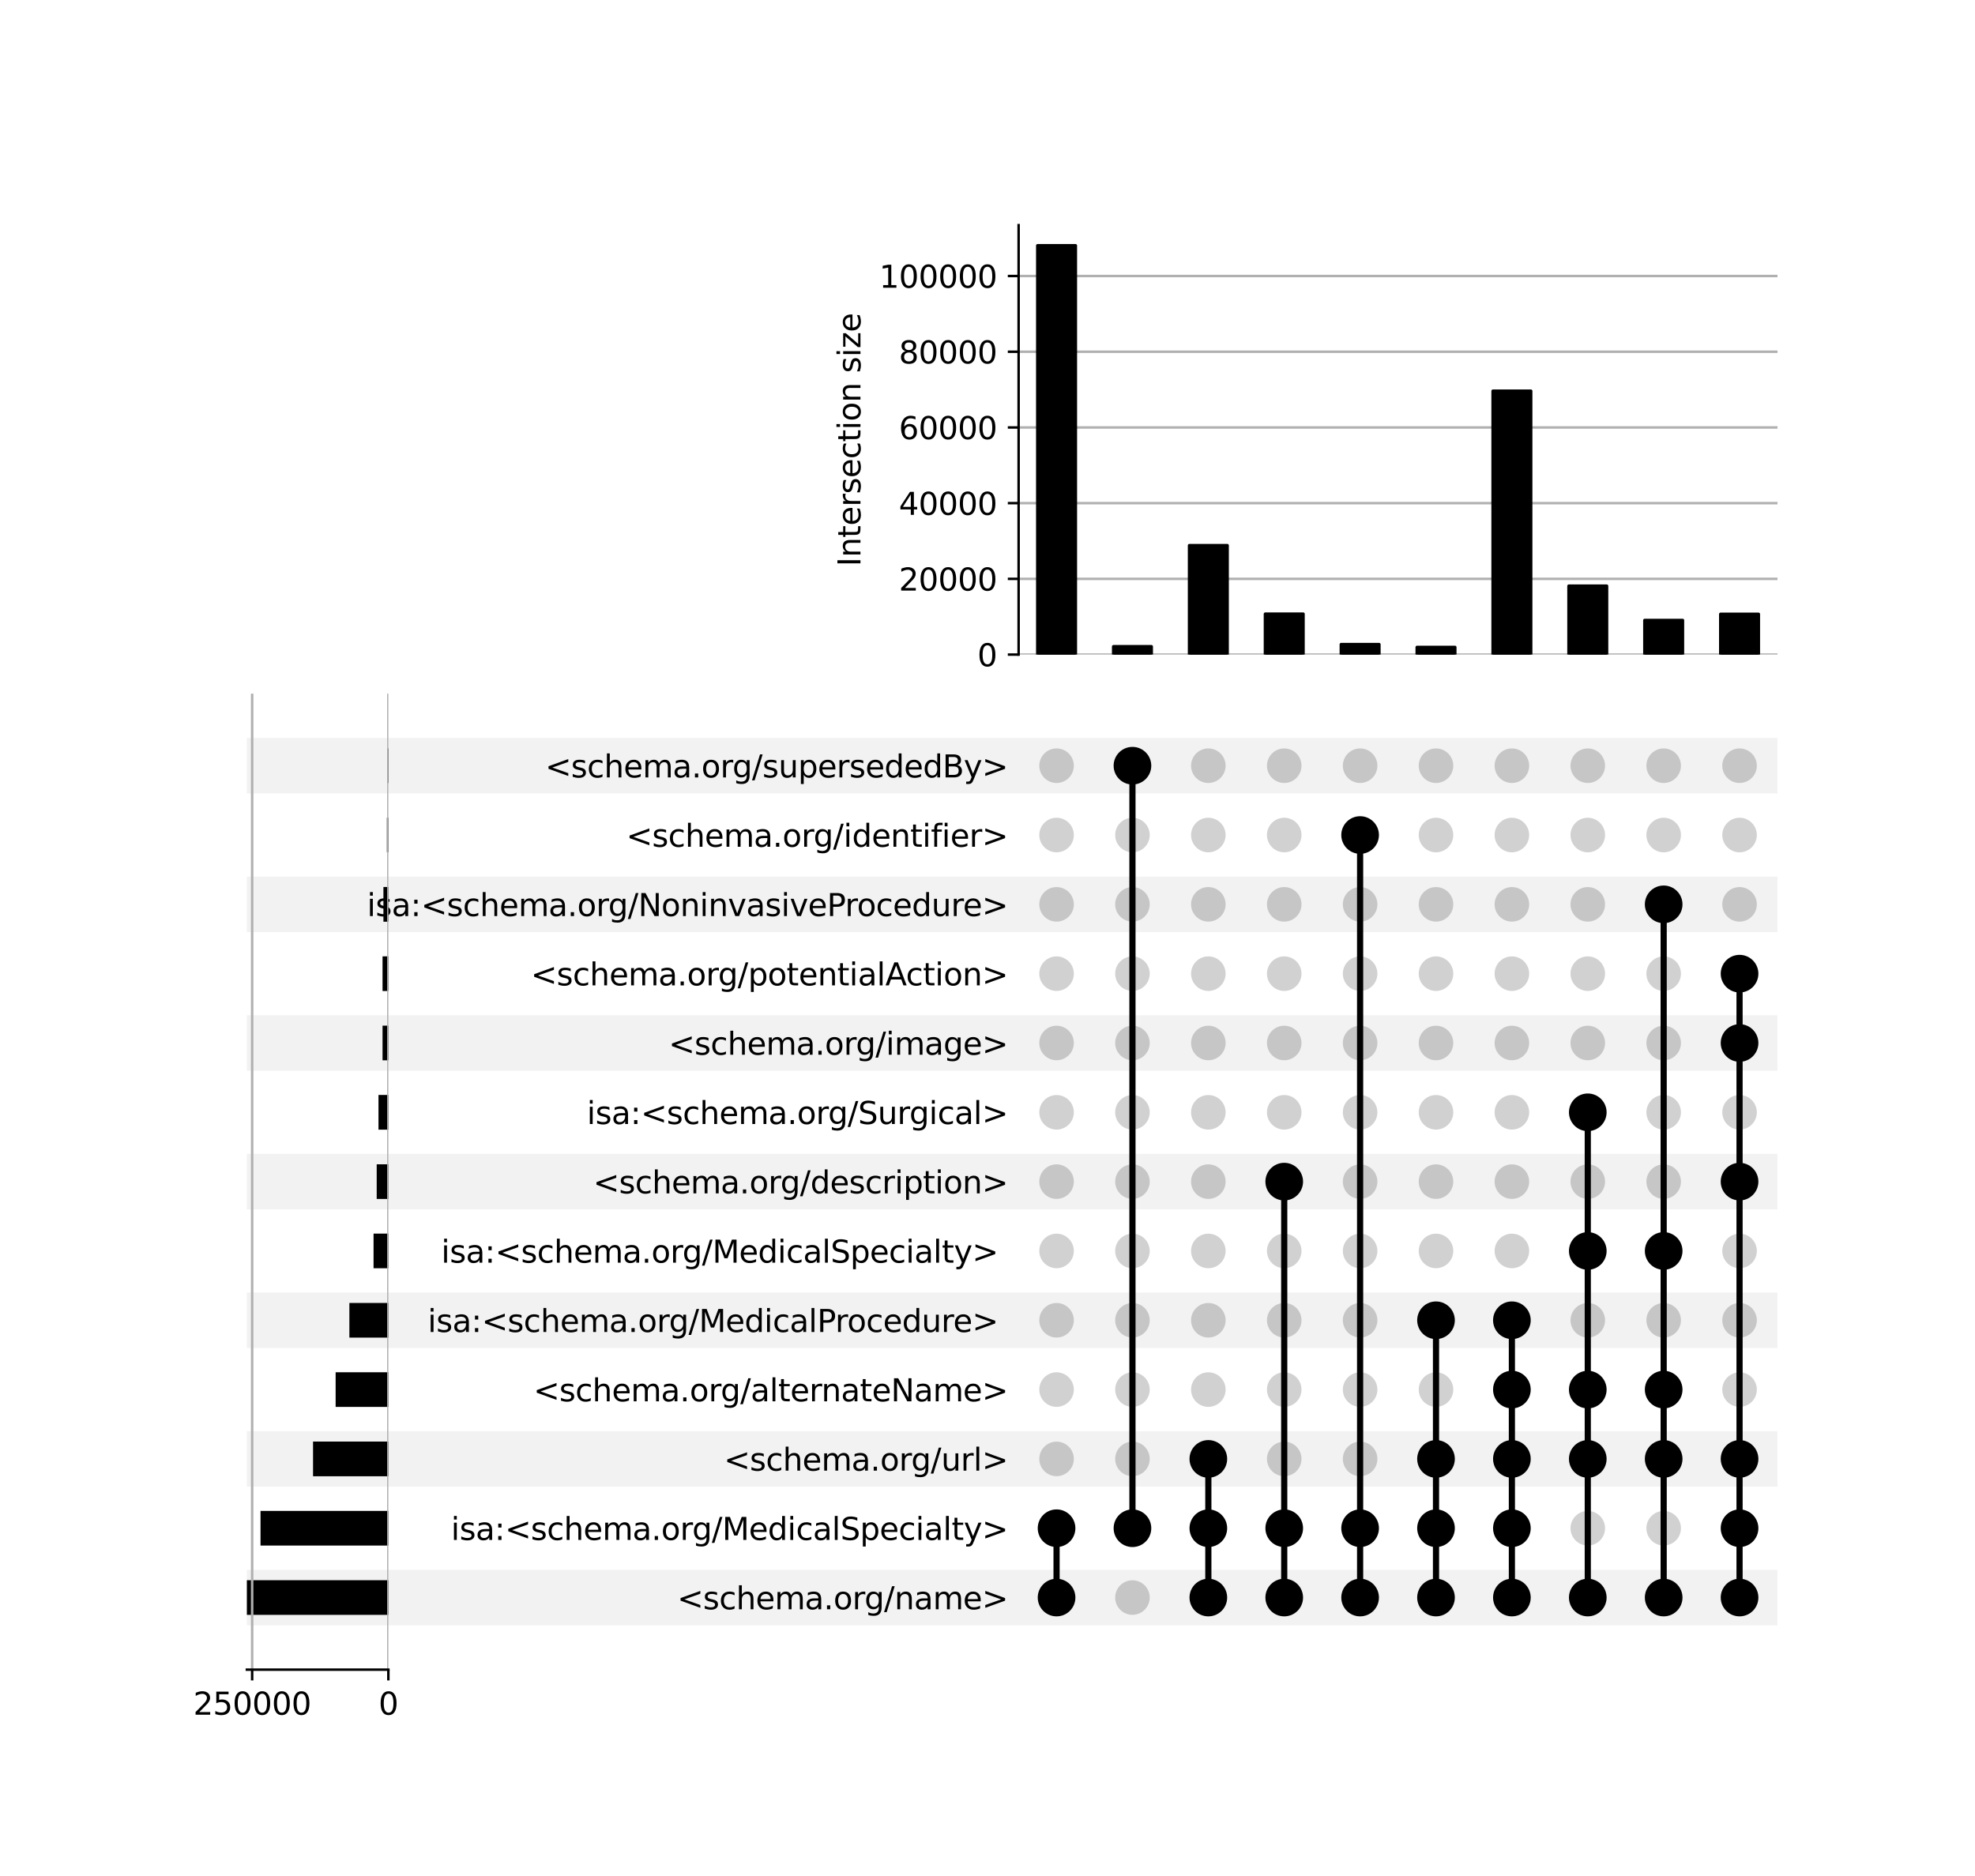 <?xml version="1.0" encoding="utf-8" standalone="no"?>
<!DOCTYPE svg PUBLIC "-//W3C//DTD SVG 1.1//EN"
  "http://www.w3.org/Graphics/SVG/1.1/DTD/svg11.dtd">
<svg xmlns:xlink="http://www.w3.org/1999/xlink" width="640pt" height="608pt" viewBox="0 0 640 608" xmlns="http://www.w3.org/2000/svg" version="1.1">
 <defs>
  <style type="text/css">*{stroke-linejoin: round; stroke-linecap: butt}</style>
 </defs>
 <g id="figure_1">
  <g id="patch_1">
   <path d="M 0 608 
L 640 608 
L 640 0 
L 0 0 
z
" style="fill: #ffffff"/>
  </g>
  <g id="axes_1">
   <g id="patch_2">
    <path d="M 80 526.742 
L 576 526.742 
L 576 508.769 
L 80 508.769 
z
" clip-path="url(#pbd836b1ce4)" style="fill-opacity: 0.051"/>
   </g>
   <g id="patch_3">
    <path d="M 80 481.809 
L 576 481.809 
L 576 463.836 
L 80 463.836 
z
" clip-path="url(#pbd836b1ce4)" style="fill-opacity: 0.051"/>
   </g>
   <g id="patch_4">
    <path d="M 80 436.877 
L 576 436.877 
L 576 418.904 
L 80 418.904 
z
" clip-path="url(#pbd836b1ce4)" style="fill-opacity: 0.051"/>
   </g>
   <g id="patch_5">
    <path d="M 80 391.944 
L 576 391.944 
L 576 373.971 
L 80 373.971 
z
" clip-path="url(#pbd836b1ce4)" style="fill-opacity: 0.051"/>
   </g>
   <g id="patch_6">
    <path d="M 80 347.012 
L 576 347.012 
L 576 329.039 
L 80 329.039 
z
" clip-path="url(#pbd836b1ce4)" style="fill-opacity: 0.051"/>
   </g>
   <g id="patch_7">
    <path d="M 80 302.079 
L 576 302.079 
L 576 284.106 
L 80 284.106 
z
" clip-path="url(#pbd836b1ce4)" style="fill-opacity: 0.051"/>
   </g>
   <g id="patch_8">
    <path d="M 80 257.147 
L 576 257.147 
L 576 239.174 
L 80 239.174 
z
" clip-path="url(#pbd836b1ce4)" style="fill-opacity: 0.051"/>
   </g>
   <g id="matplotlib.axis_1"/>
   <g id="matplotlib.axis_2">
    <g id="ytick_1"/>
    <g id="ytick_2"/>
    <g id="ytick_3"/>
    <g id="ytick_4"/>
    <g id="ytick_5"/>
    <g id="ytick_6"/>
    <g id="ytick_7"/>
    <g id="ytick_8"/>
    <g id="ytick_9"/>
    <g id="ytick_10"/>
    <g id="ytick_11"/>
    <g id="ytick_12"/>
    <g id="ytick_13"/>
   </g>
  </g>
  <g id="axes_2">
   <g id="matplotlib.axis_3">
    <g id="ytick_14">
     <g id="line2d_1"/>
     <g id="text_1">
      <!-- &lt;schema.org/name&gt; -->
      <g transform="translate(219.448 521.554) scale(0.1 -0.1)">
       <defs>
        <path id="DejaVuSans-3c" d="M 4684 3150 
L 1459 2003 
L 4684 863 
L 4684 294 
L 678 1747 
L 678 2266 
L 4684 3719 
L 4684 3150 
z
" transform="scale(0.016)"/>
        <path id="DejaVuSans-73" d="M 2834 3397 
L 2834 2853 
Q 2591 2978 2328 3040 
Q 2066 3103 1784 3103 
Q 1356 3103 1142 2972 
Q 928 2841 928 2578 
Q 928 2378 1081 2264 
Q 1234 2150 1697 2047 
L 1894 2003 
Q 2506 1872 2764 1633 
Q 3022 1394 3022 966 
Q 3022 478 2636 193 
Q 2250 -91 1575 -91 
Q 1294 -91 989 -36 
Q 684 19 347 128 
L 347 722 
Q 666 556 975 473 
Q 1284 391 1588 391 
Q 1994 391 2212 530 
Q 2431 669 2431 922 
Q 2431 1156 2273 1281 
Q 2116 1406 1581 1522 
L 1381 1569 
Q 847 1681 609 1914 
Q 372 2147 372 2553 
Q 372 3047 722 3315 
Q 1072 3584 1716 3584 
Q 2034 3584 2315 3537 
Q 2597 3491 2834 3397 
z
" transform="scale(0.016)"/>
        <path id="DejaVuSans-63" d="M 3122 3366 
L 3122 2828 
Q 2878 2963 2633 3030 
Q 2388 3097 2138 3097 
Q 1578 3097 1268 2742 
Q 959 2388 959 1747 
Q 959 1106 1268 751 
Q 1578 397 2138 397 
Q 2388 397 2633 464 
Q 2878 531 3122 666 
L 3122 134 
Q 2881 22 2623 -34 
Q 2366 -91 2075 -91 
Q 1284 -91 818 406 
Q 353 903 353 1747 
Q 353 2603 823 3093 
Q 1294 3584 2113 3584 
Q 2378 3584 2631 3529 
Q 2884 3475 3122 3366 
z
" transform="scale(0.016)"/>
        <path id="DejaVuSans-68" d="M 3513 2113 
L 3513 0 
L 2938 0 
L 2938 2094 
Q 2938 2591 2744 2837 
Q 2550 3084 2163 3084 
Q 1697 3084 1428 2787 
Q 1159 2491 1159 1978 
L 1159 0 
L 581 0 
L 581 4863 
L 1159 4863 
L 1159 2956 
Q 1366 3272 1645 3428 
Q 1925 3584 2291 3584 
Q 2894 3584 3203 3211 
Q 3513 2838 3513 2113 
z
" transform="scale(0.016)"/>
        <path id="DejaVuSans-65" d="M 3597 1894 
L 3597 1613 
L 953 1613 
Q 991 1019 1311 708 
Q 1631 397 2203 397 
Q 2534 397 2845 478 
Q 3156 559 3463 722 
L 3463 178 
Q 3153 47 2828 -22 
Q 2503 -91 2169 -91 
Q 1331 -91 842 396 
Q 353 884 353 1716 
Q 353 2575 817 3079 
Q 1281 3584 2069 3584 
Q 2775 3584 3186 3129 
Q 3597 2675 3597 1894 
z
M 3022 2063 
Q 3016 2534 2758 2815 
Q 2500 3097 2075 3097 
Q 1594 3097 1305 2825 
Q 1016 2553 972 2059 
L 3022 2063 
z
" transform="scale(0.016)"/>
        <path id="DejaVuSans-6d" d="M 3328 2828 
Q 3544 3216 3844 3400 
Q 4144 3584 4550 3584 
Q 5097 3584 5394 3201 
Q 5691 2819 5691 2113 
L 5691 0 
L 5113 0 
L 5113 2094 
Q 5113 2597 4934 2840 
Q 4756 3084 4391 3084 
Q 3944 3084 3684 2787 
Q 3425 2491 3425 1978 
L 3425 0 
L 2847 0 
L 2847 2094 
Q 2847 2600 2669 2842 
Q 2491 3084 2119 3084 
Q 1678 3084 1418 2786 
Q 1159 2488 1159 1978 
L 1159 0 
L 581 0 
L 581 3500 
L 1159 3500 
L 1159 2956 
Q 1356 3278 1631 3431 
Q 1906 3584 2284 3584 
Q 2666 3584 2933 3390 
Q 3200 3197 3328 2828 
z
" transform="scale(0.016)"/>
        <path id="DejaVuSans-61" d="M 2194 1759 
Q 1497 1759 1228 1600 
Q 959 1441 959 1056 
Q 959 750 1161 570 
Q 1363 391 1709 391 
Q 2188 391 2477 730 
Q 2766 1069 2766 1631 
L 2766 1759 
L 2194 1759 
z
M 3341 1997 
L 3341 0 
L 2766 0 
L 2766 531 
Q 2569 213 2275 61 
Q 1981 -91 1556 -91 
Q 1019 -91 701 211 
Q 384 513 384 1019 
Q 384 1609 779 1909 
Q 1175 2209 1959 2209 
L 2766 2209 
L 2766 2266 
Q 2766 2663 2505 2880 
Q 2244 3097 1772 3097 
Q 1472 3097 1187 3025 
Q 903 2953 641 2809 
L 641 3341 
Q 956 3463 1253 3523 
Q 1550 3584 1831 3584 
Q 2591 3584 2966 3190 
Q 3341 2797 3341 1997 
z
" transform="scale(0.016)"/>
        <path id="DejaVuSans-2e" d="M 684 794 
L 1344 794 
L 1344 0 
L 684 0 
L 684 794 
z
" transform="scale(0.016)"/>
        <path id="DejaVuSans-6f" d="M 1959 3097 
Q 1497 3097 1228 2736 
Q 959 2375 959 1747 
Q 959 1119 1226 758 
Q 1494 397 1959 397 
Q 2419 397 2687 759 
Q 2956 1122 2956 1747 
Q 2956 2369 2687 2733 
Q 2419 3097 1959 3097 
z
M 1959 3584 
Q 2709 3584 3137 3096 
Q 3566 2609 3566 1747 
Q 3566 888 3137 398 
Q 2709 -91 1959 -91 
Q 1206 -91 779 398 
Q 353 888 353 1747 
Q 353 2609 779 3096 
Q 1206 3584 1959 3584 
z
" transform="scale(0.016)"/>
        <path id="DejaVuSans-72" d="M 2631 2963 
Q 2534 3019 2420 3045 
Q 2306 3072 2169 3072 
Q 1681 3072 1420 2755 
Q 1159 2438 1159 1844 
L 1159 0 
L 581 0 
L 581 3500 
L 1159 3500 
L 1159 2956 
Q 1341 3275 1631 3429 
Q 1922 3584 2338 3584 
Q 2397 3584 2469 3576 
Q 2541 3569 2628 3553 
L 2631 2963 
z
" transform="scale(0.016)"/>
        <path id="DejaVuSans-67" d="M 2906 1791 
Q 2906 2416 2648 2759 
Q 2391 3103 1925 3103 
Q 1463 3103 1205 2759 
Q 947 2416 947 1791 
Q 947 1169 1205 825 
Q 1463 481 1925 481 
Q 2391 481 2648 825 
Q 2906 1169 2906 1791 
z
M 3481 434 
Q 3481 -459 3084 -895 
Q 2688 -1331 1869 -1331 
Q 1566 -1331 1297 -1286 
Q 1028 -1241 775 -1147 
L 775 -588 
Q 1028 -725 1275 -790 
Q 1522 -856 1778 -856 
Q 2344 -856 2625 -561 
Q 2906 -266 2906 331 
L 2906 616 
Q 2728 306 2450 153 
Q 2172 0 1784 0 
Q 1141 0 747 490 
Q 353 981 353 1791 
Q 353 2603 747 3093 
Q 1141 3584 1784 3584 
Q 2172 3584 2450 3431 
Q 2728 3278 2906 2969 
L 2906 3500 
L 3481 3500 
L 3481 434 
z
" transform="scale(0.016)"/>
        <path id="DejaVuSans-2f" d="M 1625 4666 
L 2156 4666 
L 531 -594 
L 0 -594 
L 1625 4666 
z
" transform="scale(0.016)"/>
        <path id="DejaVuSans-6e" d="M 3513 2113 
L 3513 0 
L 2938 0 
L 2938 2094 
Q 2938 2591 2744 2837 
Q 2550 3084 2163 3084 
Q 1697 3084 1428 2787 
Q 1159 2491 1159 1978 
L 1159 0 
L 581 0 
L 581 3500 
L 1159 3500 
L 1159 2956 
Q 1366 3272 1645 3428 
Q 1925 3584 2291 3584 
Q 2894 3584 3203 3211 
Q 3513 2838 3513 2113 
z
" transform="scale(0.016)"/>
        <path id="DejaVuSans-3e" d="M 678 3150 
L 678 3719 
L 4684 2266 
L 4684 1747 
L 678 294 
L 678 863 
L 3897 2003 
L 678 3150 
z
" transform="scale(0.016)"/>
       </defs>
       <use xlink:href="#DejaVuSans-3c"/>
       <use xlink:href="#DejaVuSans-73" x="83.789"/>
       <use xlink:href="#DejaVuSans-63" x="135.889"/>
       <use xlink:href="#DejaVuSans-68" x="190.869"/>
       <use xlink:href="#DejaVuSans-65" x="254.248"/>
       <use xlink:href="#DejaVuSans-6d" x="315.771"/>
       <use xlink:href="#DejaVuSans-61" x="413.184"/>
       <use xlink:href="#DejaVuSans-2e" x="474.463"/>
       <use xlink:href="#DejaVuSans-6f" x="506.25"/>
       <use xlink:href="#DejaVuSans-72" x="567.432"/>
       <use xlink:href="#DejaVuSans-67" x="606.795"/>
       <use xlink:href="#DejaVuSans-2f" x="670.271"/>
       <use xlink:href="#DejaVuSans-6e" x="703.963"/>
       <use xlink:href="#DejaVuSans-61" x="767.342"/>
       <use xlink:href="#DejaVuSans-6d" x="828.621"/>
       <use xlink:href="#DejaVuSans-65" x="926.033"/>
       <use xlink:href="#DejaVuSans-3e" x="987.557"/>
      </g>
     </g>
    </g>
    <g id="ytick_15">
     <g id="line2d_2"/>
     <g id="text_2">
      <!-- isa:&lt;schema.org/MedicalSpecialty&gt; -->
      <g transform="translate(146.139 499.088) scale(0.1 -0.1)">
       <defs>
        <path id="DejaVuSans-69" d="M 603 3500 
L 1178 3500 
L 1178 0 
L 603 0 
L 603 3500 
z
M 603 4863 
L 1178 4863 
L 1178 4134 
L 603 4134 
L 603 4863 
z
" transform="scale(0.016)"/>
        <path id="DejaVuSans-3a" d="M 750 794 
L 1409 794 
L 1409 0 
L 750 0 
L 750 794 
z
M 750 3309 
L 1409 3309 
L 1409 2516 
L 750 2516 
L 750 3309 
z
" transform="scale(0.016)"/>
        <path id="DejaVuSans-4d" d="M 628 4666 
L 1569 4666 
L 2759 1491 
L 3956 4666 
L 4897 4666 
L 4897 0 
L 4281 0 
L 4281 4097 
L 3078 897 
L 2444 897 
L 1241 4097 
L 1241 0 
L 628 0 
L 628 4666 
z
" transform="scale(0.016)"/>
        <path id="DejaVuSans-64" d="M 2906 2969 
L 2906 4863 
L 3481 4863 
L 3481 0 
L 2906 0 
L 2906 525 
Q 2725 213 2448 61 
Q 2172 -91 1784 -91 
Q 1150 -91 751 415 
Q 353 922 353 1747 
Q 353 2572 751 3078 
Q 1150 3584 1784 3584 
Q 2172 3584 2448 3432 
Q 2725 3281 2906 2969 
z
M 947 1747 
Q 947 1113 1208 752 
Q 1469 391 1925 391 
Q 2381 391 2643 752 
Q 2906 1113 2906 1747 
Q 2906 2381 2643 2742 
Q 2381 3103 1925 3103 
Q 1469 3103 1208 2742 
Q 947 2381 947 1747 
z
" transform="scale(0.016)"/>
        <path id="DejaVuSans-6c" d="M 603 4863 
L 1178 4863 
L 1178 0 
L 603 0 
L 603 4863 
z
" transform="scale(0.016)"/>
        <path id="DejaVuSans-53" d="M 3425 4513 
L 3425 3897 
Q 3066 4069 2747 4153 
Q 2428 4238 2131 4238 
Q 1616 4238 1336 4038 
Q 1056 3838 1056 3469 
Q 1056 3159 1242 3001 
Q 1428 2844 1947 2747 
L 2328 2669 
Q 3034 2534 3370 2195 
Q 3706 1856 3706 1288 
Q 3706 609 3251 259 
Q 2797 -91 1919 -91 
Q 1588 -91 1214 -16 
Q 841 59 441 206 
L 441 856 
Q 825 641 1194 531 
Q 1563 422 1919 422 
Q 2459 422 2753 634 
Q 3047 847 3047 1241 
Q 3047 1584 2836 1778 
Q 2625 1972 2144 2069 
L 1759 2144 
Q 1053 2284 737 2584 
Q 422 2884 422 3419 
Q 422 4038 858 4394 
Q 1294 4750 2059 4750 
Q 2388 4750 2728 4690 
Q 3069 4631 3425 4513 
z
" transform="scale(0.016)"/>
        <path id="DejaVuSans-70" d="M 1159 525 
L 1159 -1331 
L 581 -1331 
L 581 3500 
L 1159 3500 
L 1159 2969 
Q 1341 3281 1617 3432 
Q 1894 3584 2278 3584 
Q 2916 3584 3314 3078 
Q 3713 2572 3713 1747 
Q 3713 922 3314 415 
Q 2916 -91 2278 -91 
Q 1894 -91 1617 61 
Q 1341 213 1159 525 
z
M 3116 1747 
Q 3116 2381 2855 2742 
Q 2594 3103 2138 3103 
Q 1681 3103 1420 2742 
Q 1159 2381 1159 1747 
Q 1159 1113 1420 752 
Q 1681 391 2138 391 
Q 2594 391 2855 752 
Q 3116 1113 3116 1747 
z
" transform="scale(0.016)"/>
        <path id="DejaVuSans-74" d="M 1172 4494 
L 1172 3500 
L 2356 3500 
L 2356 3053 
L 1172 3053 
L 1172 1153 
Q 1172 725 1289 603 
Q 1406 481 1766 481 
L 2356 481 
L 2356 0 
L 1766 0 
Q 1100 0 847 248 
Q 594 497 594 1153 
L 594 3053 
L 172 3053 
L 172 3500 
L 594 3500 
L 594 4494 
L 1172 4494 
z
" transform="scale(0.016)"/>
        <path id="DejaVuSans-79" d="M 2059 -325 
Q 1816 -950 1584 -1140 
Q 1353 -1331 966 -1331 
L 506 -1331 
L 506 -850 
L 844 -850 
Q 1081 -850 1212 -737 
Q 1344 -625 1503 -206 
L 1606 56 
L 191 3500 
L 800 3500 
L 1894 763 
L 2988 3500 
L 3597 3500 
L 2059 -325 
z
" transform="scale(0.016)"/>
       </defs>
       <use xlink:href="#DejaVuSans-69"/>
       <use xlink:href="#DejaVuSans-73" x="27.783"/>
       <use xlink:href="#DejaVuSans-61" x="79.883"/>
       <use xlink:href="#DejaVuSans-3a" x="141.162"/>
       <use xlink:href="#DejaVuSans-3c" x="174.854"/>
       <use xlink:href="#DejaVuSans-73" x="258.643"/>
       <use xlink:href="#DejaVuSans-63" x="310.742"/>
       <use xlink:href="#DejaVuSans-68" x="365.723"/>
       <use xlink:href="#DejaVuSans-65" x="429.102"/>
       <use xlink:href="#DejaVuSans-6d" x="490.625"/>
       <use xlink:href="#DejaVuSans-61" x="588.037"/>
       <use xlink:href="#DejaVuSans-2e" x="649.316"/>
       <use xlink:href="#DejaVuSans-6f" x="681.104"/>
       <use xlink:href="#DejaVuSans-72" x="742.285"/>
       <use xlink:href="#DejaVuSans-67" x="781.648"/>
       <use xlink:href="#DejaVuSans-2f" x="845.125"/>
       <use xlink:href="#DejaVuSans-4d" x="878.816"/>
       <use xlink:href="#DejaVuSans-65" x="965.096"/>
       <use xlink:href="#DejaVuSans-64" x="1026.619"/>
       <use xlink:href="#DejaVuSans-69" x="1090.096"/>
       <use xlink:href="#DejaVuSans-63" x="1117.879"/>
       <use xlink:href="#DejaVuSans-61" x="1172.859"/>
       <use xlink:href="#DejaVuSans-6c" x="1234.139"/>
       <use xlink:href="#DejaVuSans-53" x="1261.922"/>
       <use xlink:href="#DejaVuSans-70" x="1325.398"/>
       <use xlink:href="#DejaVuSans-65" x="1388.875"/>
       <use xlink:href="#DejaVuSans-63" x="1450.398"/>
       <use xlink:href="#DejaVuSans-69" x="1505.379"/>
       <use xlink:href="#DejaVuSans-61" x="1533.162"/>
       <use xlink:href="#DejaVuSans-6c" x="1594.441"/>
       <use xlink:href="#DejaVuSans-74" x="1622.225"/>
       <use xlink:href="#DejaVuSans-79" x="1661.434"/>
       <use xlink:href="#DejaVuSans-3e" x="1720.613"/>
      </g>
     </g>
    </g>
    <g id="ytick_16">
     <g id="line2d_3"/>
     <g id="text_3">
      <!-- &lt;schema.org/url&gt; -->
      <g transform="translate(234.581 476.622) scale(0.1 -0.1)">
       <defs>
        <path id="DejaVuSans-75" d="M 544 1381 
L 544 3500 
L 1119 3500 
L 1119 1403 
Q 1119 906 1312 657 
Q 1506 409 1894 409 
Q 2359 409 2629 706 
Q 2900 1003 2900 1516 
L 2900 3500 
L 3475 3500 
L 3475 0 
L 2900 0 
L 2900 538 
Q 2691 219 2414 64 
Q 2138 -91 1772 -91 
Q 1169 -91 856 284 
Q 544 659 544 1381 
z
M 1991 3584 
L 1991 3584 
z
" transform="scale(0.016)"/>
       </defs>
       <use xlink:href="#DejaVuSans-3c"/>
       <use xlink:href="#DejaVuSans-73" x="83.789"/>
       <use xlink:href="#DejaVuSans-63" x="135.889"/>
       <use xlink:href="#DejaVuSans-68" x="190.869"/>
       <use xlink:href="#DejaVuSans-65" x="254.248"/>
       <use xlink:href="#DejaVuSans-6d" x="315.771"/>
       <use xlink:href="#DejaVuSans-61" x="413.184"/>
       <use xlink:href="#DejaVuSans-2e" x="474.463"/>
       <use xlink:href="#DejaVuSans-6f" x="506.25"/>
       <use xlink:href="#DejaVuSans-72" x="567.432"/>
       <use xlink:href="#DejaVuSans-67" x="606.795"/>
       <use xlink:href="#DejaVuSans-2f" x="670.271"/>
       <use xlink:href="#DejaVuSans-75" x="703.963"/>
       <use xlink:href="#DejaVuSans-72" x="767.342"/>
       <use xlink:href="#DejaVuSans-6c" x="808.455"/>
       <use xlink:href="#DejaVuSans-3e" x="836.238"/>
      </g>
     </g>
    </g>
    <g id="ytick_17">
     <g id="line2d_4"/>
     <g id="text_4">
      <!-- &lt;schema.org/alternateName&gt; -->
      <g transform="translate(172.85 454.156) scale(0.1 -0.1)">
       <defs>
        <path id="DejaVuSans-4e" d="M 628 4666 
L 1478 4666 
L 3547 763 
L 3547 4666 
L 4159 4666 
L 4159 0 
L 3309 0 
L 1241 3903 
L 1241 0 
L 628 0 
L 628 4666 
z
" transform="scale(0.016)"/>
       </defs>
       <use xlink:href="#DejaVuSans-3c"/>
       <use xlink:href="#DejaVuSans-73" x="83.789"/>
       <use xlink:href="#DejaVuSans-63" x="135.889"/>
       <use xlink:href="#DejaVuSans-68" x="190.869"/>
       <use xlink:href="#DejaVuSans-65" x="254.248"/>
       <use xlink:href="#DejaVuSans-6d" x="315.771"/>
       <use xlink:href="#DejaVuSans-61" x="413.184"/>
       <use xlink:href="#DejaVuSans-2e" x="474.463"/>
       <use xlink:href="#DejaVuSans-6f" x="506.25"/>
       <use xlink:href="#DejaVuSans-72" x="567.432"/>
       <use xlink:href="#DejaVuSans-67" x="606.795"/>
       <use xlink:href="#DejaVuSans-2f" x="670.271"/>
       <use xlink:href="#DejaVuSans-61" x="703.963"/>
       <use xlink:href="#DejaVuSans-6c" x="765.242"/>
       <use xlink:href="#DejaVuSans-74" x="793.025"/>
       <use xlink:href="#DejaVuSans-65" x="832.234"/>
       <use xlink:href="#DejaVuSans-72" x="893.758"/>
       <use xlink:href="#DejaVuSans-6e" x="933.121"/>
       <use xlink:href="#DejaVuSans-61" x="996.5"/>
       <use xlink:href="#DejaVuSans-74" x="1057.779"/>
       <use xlink:href="#DejaVuSans-65" x="1096.988"/>
       <use xlink:href="#DejaVuSans-4e" x="1158.512"/>
       <use xlink:href="#DejaVuSans-61" x="1233.316"/>
       <use xlink:href="#DejaVuSans-6d" x="1294.596"/>
       <use xlink:href="#DejaVuSans-65" x="1392.008"/>
       <use xlink:href="#DejaVuSans-3e" x="1453.531"/>
      </g>
     </g>
    </g>
    <g id="ytick_18">
     <g id="line2d_5"/>
     <g id="text_5">
      <!-- isa:&lt;schema.org/MedicalProcedure&gt;  -->
      <g transform="translate(138.597 431.689) scale(0.1 -0.1)">
       <defs>
        <path id="DejaVuSans-50" d="M 1259 4147 
L 1259 2394 
L 2053 2394 
Q 2494 2394 2734 2622 
Q 2975 2850 2975 3272 
Q 2975 3691 2734 3919 
Q 2494 4147 2053 4147 
L 1259 4147 
z
M 628 4666 
L 2053 4666 
Q 2838 4666 3239 4311 
Q 3641 3956 3641 3272 
Q 3641 2581 3239 2228 
Q 2838 1875 2053 1875 
L 1259 1875 
L 1259 0 
L 628 0 
L 628 4666 
z
" transform="scale(0.016)"/>
        <path id="DejaVuSans-20" transform="scale(0.016)"/>
       </defs>
       <use xlink:href="#DejaVuSans-69"/>
       <use xlink:href="#DejaVuSans-73" x="27.783"/>
       <use xlink:href="#DejaVuSans-61" x="79.883"/>
       <use xlink:href="#DejaVuSans-3a" x="141.162"/>
       <use xlink:href="#DejaVuSans-3c" x="174.854"/>
       <use xlink:href="#DejaVuSans-73" x="258.643"/>
       <use xlink:href="#DejaVuSans-63" x="310.742"/>
       <use xlink:href="#DejaVuSans-68" x="365.723"/>
       <use xlink:href="#DejaVuSans-65" x="429.102"/>
       <use xlink:href="#DejaVuSans-6d" x="490.625"/>
       <use xlink:href="#DejaVuSans-61" x="588.037"/>
       <use xlink:href="#DejaVuSans-2e" x="649.316"/>
       <use xlink:href="#DejaVuSans-6f" x="681.104"/>
       <use xlink:href="#DejaVuSans-72" x="742.285"/>
       <use xlink:href="#DejaVuSans-67" x="781.648"/>
       <use xlink:href="#DejaVuSans-2f" x="845.125"/>
       <use xlink:href="#DejaVuSans-4d" x="878.816"/>
       <use xlink:href="#DejaVuSans-65" x="965.096"/>
       <use xlink:href="#DejaVuSans-64" x="1026.619"/>
       <use xlink:href="#DejaVuSans-69" x="1090.096"/>
       <use xlink:href="#DejaVuSans-63" x="1117.879"/>
       <use xlink:href="#DejaVuSans-61" x="1172.859"/>
       <use xlink:href="#DejaVuSans-6c" x="1234.139"/>
       <use xlink:href="#DejaVuSans-50" x="1261.922"/>
       <use xlink:href="#DejaVuSans-72" x="1320.475"/>
       <use xlink:href="#DejaVuSans-6f" x="1359.338"/>
       <use xlink:href="#DejaVuSans-63" x="1420.52"/>
       <use xlink:href="#DejaVuSans-65" x="1475.5"/>
       <use xlink:href="#DejaVuSans-64" x="1537.023"/>
       <use xlink:href="#DejaVuSans-75" x="1600.5"/>
       <use xlink:href="#DejaVuSans-72" x="1663.879"/>
       <use xlink:href="#DejaVuSans-65" x="1702.742"/>
       <use xlink:href="#DejaVuSans-3e" x="1764.266"/>
       <use xlink:href="#DejaVuSans-20" x="1848.055"/>
      </g>
     </g>
    </g>
    <g id="ytick_19">
     <g id="line2d_6"/>
     <g id="text_6">
      <!-- isa:&lt;schema.org/MedicalSpecialty&gt;  -->
      <g transform="translate(142.961 409.223) scale(0.1 -0.1)">
       <use xlink:href="#DejaVuSans-69"/>
       <use xlink:href="#DejaVuSans-73" x="27.783"/>
       <use xlink:href="#DejaVuSans-61" x="79.883"/>
       <use xlink:href="#DejaVuSans-3a" x="141.162"/>
       <use xlink:href="#DejaVuSans-3c" x="174.854"/>
       <use xlink:href="#DejaVuSans-73" x="258.643"/>
       <use xlink:href="#DejaVuSans-63" x="310.742"/>
       <use xlink:href="#DejaVuSans-68" x="365.723"/>
       <use xlink:href="#DejaVuSans-65" x="429.102"/>
       <use xlink:href="#DejaVuSans-6d" x="490.625"/>
       <use xlink:href="#DejaVuSans-61" x="588.037"/>
       <use xlink:href="#DejaVuSans-2e" x="649.316"/>
       <use xlink:href="#DejaVuSans-6f" x="681.104"/>
       <use xlink:href="#DejaVuSans-72" x="742.285"/>
       <use xlink:href="#DejaVuSans-67" x="781.648"/>
       <use xlink:href="#DejaVuSans-2f" x="845.125"/>
       <use xlink:href="#DejaVuSans-4d" x="878.816"/>
       <use xlink:href="#DejaVuSans-65" x="965.096"/>
       <use xlink:href="#DejaVuSans-64" x="1026.619"/>
       <use xlink:href="#DejaVuSans-69" x="1090.096"/>
       <use xlink:href="#DejaVuSans-63" x="1117.879"/>
       <use xlink:href="#DejaVuSans-61" x="1172.859"/>
       <use xlink:href="#DejaVuSans-6c" x="1234.139"/>
       <use xlink:href="#DejaVuSans-53" x="1261.922"/>
       <use xlink:href="#DejaVuSans-70" x="1325.398"/>
       <use xlink:href="#DejaVuSans-65" x="1388.875"/>
       <use xlink:href="#DejaVuSans-63" x="1450.398"/>
       <use xlink:href="#DejaVuSans-69" x="1505.379"/>
       <use xlink:href="#DejaVuSans-61" x="1533.162"/>
       <use xlink:href="#DejaVuSans-6c" x="1594.441"/>
       <use xlink:href="#DejaVuSans-74" x="1622.225"/>
       <use xlink:href="#DejaVuSans-79" x="1661.434"/>
       <use xlink:href="#DejaVuSans-3e" x="1720.613"/>
       <use xlink:href="#DejaVuSans-20" x="1804.402"/>
      </g>
     </g>
    </g>
    <g id="ytick_20">
     <g id="line2d_7"/>
     <g id="text_7">
      <!-- &lt;schema.org/description&gt; -->
      <g transform="translate(192.206 386.757) scale(0.1 -0.1)">
       <use xlink:href="#DejaVuSans-3c"/>
       <use xlink:href="#DejaVuSans-73" x="83.789"/>
       <use xlink:href="#DejaVuSans-63" x="135.889"/>
       <use xlink:href="#DejaVuSans-68" x="190.869"/>
       <use xlink:href="#DejaVuSans-65" x="254.248"/>
       <use xlink:href="#DejaVuSans-6d" x="315.771"/>
       <use xlink:href="#DejaVuSans-61" x="413.184"/>
       <use xlink:href="#DejaVuSans-2e" x="474.463"/>
       <use xlink:href="#DejaVuSans-6f" x="506.25"/>
       <use xlink:href="#DejaVuSans-72" x="567.432"/>
       <use xlink:href="#DejaVuSans-67" x="606.795"/>
       <use xlink:href="#DejaVuSans-2f" x="670.271"/>
       <use xlink:href="#DejaVuSans-64" x="703.963"/>
       <use xlink:href="#DejaVuSans-65" x="767.439"/>
       <use xlink:href="#DejaVuSans-73" x="828.963"/>
       <use xlink:href="#DejaVuSans-63" x="881.062"/>
       <use xlink:href="#DejaVuSans-72" x="936.043"/>
       <use xlink:href="#DejaVuSans-69" x="977.156"/>
       <use xlink:href="#DejaVuSans-70" x="1004.939"/>
       <use xlink:href="#DejaVuSans-74" x="1068.416"/>
       <use xlink:href="#DejaVuSans-69" x="1107.625"/>
       <use xlink:href="#DejaVuSans-6f" x="1135.408"/>
       <use xlink:href="#DejaVuSans-6e" x="1196.59"/>
       <use xlink:href="#DejaVuSans-3e" x="1259.969"/>
      </g>
     </g>
    </g>
    <g id="ytick_21">
     <g id="line2d_8"/>
     <g id="text_8">
      <!-- isa:&lt;schema.org/Surgical&gt; -->
      <g transform="translate(190.17 364.291) scale(0.1 -0.1)">
       <use xlink:href="#DejaVuSans-69"/>
       <use xlink:href="#DejaVuSans-73" x="27.783"/>
       <use xlink:href="#DejaVuSans-61" x="79.883"/>
       <use xlink:href="#DejaVuSans-3a" x="141.162"/>
       <use xlink:href="#DejaVuSans-3c" x="174.854"/>
       <use xlink:href="#DejaVuSans-73" x="258.643"/>
       <use xlink:href="#DejaVuSans-63" x="310.742"/>
       <use xlink:href="#DejaVuSans-68" x="365.723"/>
       <use xlink:href="#DejaVuSans-65" x="429.102"/>
       <use xlink:href="#DejaVuSans-6d" x="490.625"/>
       <use xlink:href="#DejaVuSans-61" x="588.037"/>
       <use xlink:href="#DejaVuSans-2e" x="649.316"/>
       <use xlink:href="#DejaVuSans-6f" x="681.104"/>
       <use xlink:href="#DejaVuSans-72" x="742.285"/>
       <use xlink:href="#DejaVuSans-67" x="781.648"/>
       <use xlink:href="#DejaVuSans-2f" x="845.125"/>
       <use xlink:href="#DejaVuSans-53" x="878.816"/>
       <use xlink:href="#DejaVuSans-75" x="942.293"/>
       <use xlink:href="#DejaVuSans-72" x="1005.672"/>
       <use xlink:href="#DejaVuSans-67" x="1045.035"/>
       <use xlink:href="#DejaVuSans-69" x="1108.512"/>
       <use xlink:href="#DejaVuSans-63" x="1136.295"/>
       <use xlink:href="#DejaVuSans-61" x="1191.275"/>
       <use xlink:href="#DejaVuSans-6c" x="1252.555"/>
       <use xlink:href="#DejaVuSans-3e" x="1280.338"/>
      </g>
     </g>
    </g>
    <g id="ytick_22">
     <g id="line2d_9"/>
     <g id="text_9">
      <!-- &lt;schema.org/image&gt; -->
      <g transform="translate(216.659 341.825) scale(0.1 -0.1)">
       <use xlink:href="#DejaVuSans-3c"/>
       <use xlink:href="#DejaVuSans-73" x="83.789"/>
       <use xlink:href="#DejaVuSans-63" x="135.889"/>
       <use xlink:href="#DejaVuSans-68" x="190.869"/>
       <use xlink:href="#DejaVuSans-65" x="254.248"/>
       <use xlink:href="#DejaVuSans-6d" x="315.771"/>
       <use xlink:href="#DejaVuSans-61" x="413.184"/>
       <use xlink:href="#DejaVuSans-2e" x="474.463"/>
       <use xlink:href="#DejaVuSans-6f" x="506.25"/>
       <use xlink:href="#DejaVuSans-72" x="567.432"/>
       <use xlink:href="#DejaVuSans-67" x="606.795"/>
       <use xlink:href="#DejaVuSans-2f" x="670.271"/>
       <use xlink:href="#DejaVuSans-69" x="703.963"/>
       <use xlink:href="#DejaVuSans-6d" x="731.746"/>
       <use xlink:href="#DejaVuSans-61" x="829.158"/>
       <use xlink:href="#DejaVuSans-67" x="890.438"/>
       <use xlink:href="#DejaVuSans-65" x="953.914"/>
       <use xlink:href="#DejaVuSans-3e" x="1015.438"/>
      </g>
     </g>
    </g>
    <g id="ytick_23">
     <g id="line2d_10"/>
     <g id="text_10">
      <!-- &lt;schema.org/potentialAction&gt; -->
      <g transform="translate(172.006 319.358) scale(0.1 -0.1)">
       <defs>
        <path id="DejaVuSans-41" d="M 2188 4044 
L 1331 1722 
L 3047 1722 
L 2188 4044 
z
M 1831 4666 
L 2547 4666 
L 4325 0 
L 3669 0 
L 3244 1197 
L 1141 1197 
L 716 0 
L 50 0 
L 1831 4666 
z
" transform="scale(0.016)"/>
       </defs>
       <use xlink:href="#DejaVuSans-3c"/>
       <use xlink:href="#DejaVuSans-73" x="83.789"/>
       <use xlink:href="#DejaVuSans-63" x="135.889"/>
       <use xlink:href="#DejaVuSans-68" x="190.869"/>
       <use xlink:href="#DejaVuSans-65" x="254.248"/>
       <use xlink:href="#DejaVuSans-6d" x="315.771"/>
       <use xlink:href="#DejaVuSans-61" x="413.184"/>
       <use xlink:href="#DejaVuSans-2e" x="474.463"/>
       <use xlink:href="#DejaVuSans-6f" x="506.25"/>
       <use xlink:href="#DejaVuSans-72" x="567.432"/>
       <use xlink:href="#DejaVuSans-67" x="606.795"/>
       <use xlink:href="#DejaVuSans-2f" x="670.271"/>
       <use xlink:href="#DejaVuSans-70" x="703.963"/>
       <use xlink:href="#DejaVuSans-6f" x="767.439"/>
       <use xlink:href="#DejaVuSans-74" x="828.621"/>
       <use xlink:href="#DejaVuSans-65" x="867.83"/>
       <use xlink:href="#DejaVuSans-6e" x="929.354"/>
       <use xlink:href="#DejaVuSans-74" x="992.732"/>
       <use xlink:href="#DejaVuSans-69" x="1031.941"/>
       <use xlink:href="#DejaVuSans-61" x="1059.725"/>
       <use xlink:href="#DejaVuSans-6c" x="1121.004"/>
       <use xlink:href="#DejaVuSans-41" x="1148.787"/>
       <use xlink:href="#DejaVuSans-63" x="1215.445"/>
       <use xlink:href="#DejaVuSans-74" x="1270.426"/>
       <use xlink:href="#DejaVuSans-69" x="1309.635"/>
       <use xlink:href="#DejaVuSans-6f" x="1337.418"/>
       <use xlink:href="#DejaVuSans-6e" x="1398.6"/>
       <use xlink:href="#DejaVuSans-3e" x="1461.979"/>
      </g>
     </g>
    </g>
    <g id="ytick_24">
     <g id="line2d_11"/>
     <g id="text_11">
      <!-- isa:&lt;schema.org/NoninvasiveProcedure&gt; -->
      <g transform="translate(118.928 296.892) scale(0.1 -0.1)">
       <defs>
        <path id="DejaVuSans-76" d="M 191 3500 
L 800 3500 
L 1894 563 
L 2988 3500 
L 3597 3500 
L 2284 0 
L 1503 0 
L 191 3500 
z
" transform="scale(0.016)"/>
       </defs>
       <use xlink:href="#DejaVuSans-69"/>
       <use xlink:href="#DejaVuSans-73" x="27.783"/>
       <use xlink:href="#DejaVuSans-61" x="79.883"/>
       <use xlink:href="#DejaVuSans-3a" x="141.162"/>
       <use xlink:href="#DejaVuSans-3c" x="174.854"/>
       <use xlink:href="#DejaVuSans-73" x="258.643"/>
       <use xlink:href="#DejaVuSans-63" x="310.742"/>
       <use xlink:href="#DejaVuSans-68" x="365.723"/>
       <use xlink:href="#DejaVuSans-65" x="429.102"/>
       <use xlink:href="#DejaVuSans-6d" x="490.625"/>
       <use xlink:href="#DejaVuSans-61" x="588.037"/>
       <use xlink:href="#DejaVuSans-2e" x="649.316"/>
       <use xlink:href="#DejaVuSans-6f" x="681.104"/>
       <use xlink:href="#DejaVuSans-72" x="742.285"/>
       <use xlink:href="#DejaVuSans-67" x="781.648"/>
       <use xlink:href="#DejaVuSans-2f" x="845.125"/>
       <use xlink:href="#DejaVuSans-4e" x="878.816"/>
       <use xlink:href="#DejaVuSans-6f" x="953.621"/>
       <use xlink:href="#DejaVuSans-6e" x="1014.803"/>
       <use xlink:href="#DejaVuSans-69" x="1078.182"/>
       <use xlink:href="#DejaVuSans-6e" x="1105.965"/>
       <use xlink:href="#DejaVuSans-76" x="1169.344"/>
       <use xlink:href="#DejaVuSans-61" x="1228.523"/>
       <use xlink:href="#DejaVuSans-73" x="1289.803"/>
       <use xlink:href="#DejaVuSans-69" x="1341.902"/>
       <use xlink:href="#DejaVuSans-76" x="1369.686"/>
       <use xlink:href="#DejaVuSans-65" x="1428.865"/>
       <use xlink:href="#DejaVuSans-50" x="1490.389"/>
       <use xlink:href="#DejaVuSans-72" x="1548.941"/>
       <use xlink:href="#DejaVuSans-6f" x="1587.805"/>
       <use xlink:href="#DejaVuSans-63" x="1648.986"/>
       <use xlink:href="#DejaVuSans-65" x="1703.967"/>
       <use xlink:href="#DejaVuSans-64" x="1765.49"/>
       <use xlink:href="#DejaVuSans-75" x="1828.967"/>
       <use xlink:href="#DejaVuSans-72" x="1892.346"/>
       <use xlink:href="#DejaVuSans-65" x="1931.209"/>
       <use xlink:href="#DejaVuSans-3e" x="1992.732"/>
      </g>
     </g>
    </g>
    <g id="ytick_25">
     <g id="line2d_12"/>
     <g id="text_12">
      <!-- &lt;schema.org/identifier&gt; -->
      <g transform="translate(202.929 274.426) scale(0.1 -0.1)">
       <defs>
        <path id="DejaVuSans-66" d="M 2375 4863 
L 2375 4384 
L 1825 4384 
Q 1516 4384 1395 4259 
Q 1275 4134 1275 3809 
L 1275 3500 
L 2222 3500 
L 2222 3053 
L 1275 3053 
L 1275 0 
L 697 0 
L 697 3053 
L 147 3053 
L 147 3500 
L 697 3500 
L 697 3744 
Q 697 4328 969 4595 
Q 1241 4863 1831 4863 
L 2375 4863 
z
" transform="scale(0.016)"/>
       </defs>
       <use xlink:href="#DejaVuSans-3c"/>
       <use xlink:href="#DejaVuSans-73" x="83.789"/>
       <use xlink:href="#DejaVuSans-63" x="135.889"/>
       <use xlink:href="#DejaVuSans-68" x="190.869"/>
       <use xlink:href="#DejaVuSans-65" x="254.248"/>
       <use xlink:href="#DejaVuSans-6d" x="315.771"/>
       <use xlink:href="#DejaVuSans-61" x="413.184"/>
       <use xlink:href="#DejaVuSans-2e" x="474.463"/>
       <use xlink:href="#DejaVuSans-6f" x="506.25"/>
       <use xlink:href="#DejaVuSans-72" x="567.432"/>
       <use xlink:href="#DejaVuSans-67" x="606.795"/>
       <use xlink:href="#DejaVuSans-2f" x="670.271"/>
       <use xlink:href="#DejaVuSans-69" x="703.963"/>
       <use xlink:href="#DejaVuSans-64" x="731.746"/>
       <use xlink:href="#DejaVuSans-65" x="795.223"/>
       <use xlink:href="#DejaVuSans-6e" x="856.746"/>
       <use xlink:href="#DejaVuSans-74" x="920.125"/>
       <use xlink:href="#DejaVuSans-69" x="959.334"/>
       <use xlink:href="#DejaVuSans-66" x="987.117"/>
       <use xlink:href="#DejaVuSans-69" x="1022.322"/>
       <use xlink:href="#DejaVuSans-65" x="1050.105"/>
       <use xlink:href="#DejaVuSans-72" x="1111.629"/>
       <use xlink:href="#DejaVuSans-3e" x="1152.742"/>
      </g>
     </g>
    </g>
    <g id="ytick_26">
     <g id="line2d_13"/>
     <g id="text_13">
      <!-- &lt;schema.org/supersededBy&gt; -->
      <g transform="translate(176.656 251.96) scale(0.1 -0.1)">
       <defs>
        <path id="DejaVuSans-42" d="M 1259 2228 
L 1259 519 
L 2272 519 
Q 2781 519 3026 730 
Q 3272 941 3272 1375 
Q 3272 1813 3026 2020 
Q 2781 2228 2272 2228 
L 1259 2228 
z
M 1259 4147 
L 1259 2741 
L 2194 2741 
Q 2656 2741 2882 2914 
Q 3109 3088 3109 3444 
Q 3109 3797 2882 3972 
Q 2656 4147 2194 4147 
L 1259 4147 
z
M 628 4666 
L 2241 4666 
Q 2963 4666 3353 4366 
Q 3744 4066 3744 3513 
Q 3744 3084 3544 2831 
Q 3344 2578 2956 2516 
Q 3422 2416 3680 2098 
Q 3938 1781 3938 1306 
Q 3938 681 3513 340 
Q 3088 0 2303 0 
L 628 0 
L 628 4666 
z
" transform="scale(0.016)"/>
       </defs>
       <use xlink:href="#DejaVuSans-3c"/>
       <use xlink:href="#DejaVuSans-73" x="83.789"/>
       <use xlink:href="#DejaVuSans-63" x="135.889"/>
       <use xlink:href="#DejaVuSans-68" x="190.869"/>
       <use xlink:href="#DejaVuSans-65" x="254.248"/>
       <use xlink:href="#DejaVuSans-6d" x="315.771"/>
       <use xlink:href="#DejaVuSans-61" x="413.184"/>
       <use xlink:href="#DejaVuSans-2e" x="474.463"/>
       <use xlink:href="#DejaVuSans-6f" x="506.25"/>
       <use xlink:href="#DejaVuSans-72" x="567.432"/>
       <use xlink:href="#DejaVuSans-67" x="606.795"/>
       <use xlink:href="#DejaVuSans-2f" x="670.271"/>
       <use xlink:href="#DejaVuSans-73" x="703.963"/>
       <use xlink:href="#DejaVuSans-75" x="756.062"/>
       <use xlink:href="#DejaVuSans-70" x="819.441"/>
       <use xlink:href="#DejaVuSans-65" x="882.918"/>
       <use xlink:href="#DejaVuSans-72" x="944.441"/>
       <use xlink:href="#DejaVuSans-73" x="985.555"/>
       <use xlink:href="#DejaVuSans-65" x="1037.654"/>
       <use xlink:href="#DejaVuSans-64" x="1099.178"/>
       <use xlink:href="#DejaVuSans-65" x="1162.654"/>
       <use xlink:href="#DejaVuSans-64" x="1224.178"/>
       <use xlink:href="#DejaVuSans-42" x="1287.654"/>
       <use xlink:href="#DejaVuSans-79" x="1356.258"/>
       <use xlink:href="#DejaVuSans-3e" x="1415.438"/>
      </g>
     </g>
    </g>
   </g>
   <g id="LineCollection_1">
    <path d="M 342.38 517.755 
L 342.38 495.289 
" clip-path="url(#p6f5ed84a50)" style="fill: none; stroke: #000000; stroke-width: 2"/>
    <path d="M 366.971 495.289 
L 366.971 248.161 
" clip-path="url(#p6f5ed84a50)" style="fill: none; stroke: #000000; stroke-width: 2"/>
    <path d="M 391.563 517.755 
L 391.563 472.823 
" clip-path="url(#p6f5ed84a50)" style="fill: none; stroke: #000000; stroke-width: 2"/>
    <path d="M 416.155 517.755 
L 416.155 382.958 
" clip-path="url(#p6f5ed84a50)" style="fill: none; stroke: #000000; stroke-width: 2"/>
    <path d="M 440.746 517.755 
L 440.746 270.627 
" clip-path="url(#p6f5ed84a50)" style="fill: none; stroke: #000000; stroke-width: 2"/>
    <path d="M 465.338 517.755 
L 465.338 427.89 
" clip-path="url(#p6f5ed84a50)" style="fill: none; stroke: #000000; stroke-width: 2"/>
    <path d="M 489.929 517.755 
L 489.929 427.89 
" clip-path="url(#p6f5ed84a50)" style="fill: none; stroke: #000000; stroke-width: 2"/>
    <path d="M 514.521 517.755 
L 514.521 360.492 
" clip-path="url(#p6f5ed84a50)" style="fill: none; stroke: #000000; stroke-width: 2"/>
    <path d="M 539.113 517.755 
L 539.113 293.093 
" clip-path="url(#p6f5ed84a50)" style="fill: none; stroke: #000000; stroke-width: 2"/>
    <path d="M 563.704 517.755 
L 563.704 315.559 
" clip-path="url(#p6f5ed84a50)" style="fill: none; stroke: #000000; stroke-width: 2"/>
   </g>
   <g id="PathCollection_1">
    <defs>
     <path id="C0_0_5863c941d7" d="M 0 5.6 
C 1.485 5.6 2.91 5.01 3.96 3.96 
C 5.01 2.91 5.6 1.485 5.6 -0 
C 5.6 -1.485 5.01 -2.91 3.96 -3.96 
C 2.91 -5.01 1.485 -5.6 0 -5.6 
C -1.485 -5.6 -2.91 -5.01 -3.96 -3.96 
C -5.01 -2.91 -5.6 -1.485 -5.6 0 
C -5.6 1.485 -5.01 2.91 -3.96 3.96 
C -2.91 5.01 -1.485 5.6 0 5.6 
z
"/>
    </defs>
    <g clip-path="url(#p6f5ed84a50)">
     <use xlink:href="#C0_0_5863c941d7" x="342.38" y="517.755" style="stroke: #000000"/>
    </g>
    <g clip-path="url(#p6f5ed84a50)">
     <use xlink:href="#C0_0_5863c941d7" x="342.38" y="495.289" style="stroke: #000000"/>
    </g>
    <g clip-path="url(#p6f5ed84a50)">
     <use xlink:href="#C0_0_5863c941d7" x="342.38" y="472.823" style="fill-opacity: 0.18"/>
    </g>
    <g clip-path="url(#p6f5ed84a50)">
     <use xlink:href="#C0_0_5863c941d7" x="342.38" y="450.356" style="fill-opacity: 0.18"/>
    </g>
    <g clip-path="url(#p6f5ed84a50)">
     <use xlink:href="#C0_0_5863c941d7" x="342.38" y="427.89" style="fill-opacity: 0.18"/>
    </g>
    <g clip-path="url(#p6f5ed84a50)">
     <use xlink:href="#C0_0_5863c941d7" x="342.38" y="405.424" style="fill-opacity: 0.18"/>
    </g>
    <g clip-path="url(#p6f5ed84a50)">
     <use xlink:href="#C0_0_5863c941d7" x="342.38" y="382.958" style="fill-opacity: 0.18"/>
    </g>
    <g clip-path="url(#p6f5ed84a50)">
     <use xlink:href="#C0_0_5863c941d7" x="342.38" y="360.492" style="fill-opacity: 0.18"/>
    </g>
    <g clip-path="url(#p6f5ed84a50)">
     <use xlink:href="#C0_0_5863c941d7" x="342.38" y="338.025" style="fill-opacity: 0.18"/>
    </g>
    <g clip-path="url(#p6f5ed84a50)">
     <use xlink:href="#C0_0_5863c941d7" x="342.38" y="315.559" style="fill-opacity: 0.18"/>
    </g>
    <g clip-path="url(#p6f5ed84a50)">
     <use xlink:href="#C0_0_5863c941d7" x="342.38" y="293.093" style="fill-opacity: 0.18"/>
    </g>
    <g clip-path="url(#p6f5ed84a50)">
     <use xlink:href="#C0_0_5863c941d7" x="342.38" y="270.627" style="fill-opacity: 0.18"/>
    </g>
    <g clip-path="url(#p6f5ed84a50)">
     <use xlink:href="#C0_0_5863c941d7" x="342.38" y="248.161" style="fill-opacity: 0.18"/>
    </g>
    <g clip-path="url(#p6f5ed84a50)">
     <use xlink:href="#C0_0_5863c941d7" x="366.971" y="517.755" style="fill-opacity: 0.18"/>
    </g>
    <g clip-path="url(#p6f5ed84a50)">
     <use xlink:href="#C0_0_5863c941d7" x="366.971" y="495.289" style="stroke: #000000"/>
    </g>
    <g clip-path="url(#p6f5ed84a50)">
     <use xlink:href="#C0_0_5863c941d7" x="366.971" y="472.823" style="fill-opacity: 0.18"/>
    </g>
    <g clip-path="url(#p6f5ed84a50)">
     <use xlink:href="#C0_0_5863c941d7" x="366.971" y="450.356" style="fill-opacity: 0.18"/>
    </g>
    <g clip-path="url(#p6f5ed84a50)">
     <use xlink:href="#C0_0_5863c941d7" x="366.971" y="427.89" style="fill-opacity: 0.18"/>
    </g>
    <g clip-path="url(#p6f5ed84a50)">
     <use xlink:href="#C0_0_5863c941d7" x="366.971" y="405.424" style="fill-opacity: 0.18"/>
    </g>
    <g clip-path="url(#p6f5ed84a50)">
     <use xlink:href="#C0_0_5863c941d7" x="366.971" y="382.958" style="fill-opacity: 0.18"/>
    </g>
    <g clip-path="url(#p6f5ed84a50)">
     <use xlink:href="#C0_0_5863c941d7" x="366.971" y="360.492" style="fill-opacity: 0.18"/>
    </g>
    <g clip-path="url(#p6f5ed84a50)">
     <use xlink:href="#C0_0_5863c941d7" x="366.971" y="338.025" style="fill-opacity: 0.18"/>
    </g>
    <g clip-path="url(#p6f5ed84a50)">
     <use xlink:href="#C0_0_5863c941d7" x="366.971" y="315.559" style="fill-opacity: 0.18"/>
    </g>
    <g clip-path="url(#p6f5ed84a50)">
     <use xlink:href="#C0_0_5863c941d7" x="366.971" y="293.093" style="fill-opacity: 0.18"/>
    </g>
    <g clip-path="url(#p6f5ed84a50)">
     <use xlink:href="#C0_0_5863c941d7" x="366.971" y="270.627" style="fill-opacity: 0.18"/>
    </g>
    <g clip-path="url(#p6f5ed84a50)">
     <use xlink:href="#C0_0_5863c941d7" x="366.971" y="248.161" style="stroke: #000000"/>
    </g>
    <g clip-path="url(#p6f5ed84a50)">
     <use xlink:href="#C0_0_5863c941d7" x="391.563" y="517.755" style="stroke: #000000"/>
    </g>
    <g clip-path="url(#p6f5ed84a50)">
     <use xlink:href="#C0_0_5863c941d7" x="391.563" y="495.289" style="stroke: #000000"/>
    </g>
    <g clip-path="url(#p6f5ed84a50)">
     <use xlink:href="#C0_0_5863c941d7" x="391.563" y="472.823" style="stroke: #000000"/>
    </g>
    <g clip-path="url(#p6f5ed84a50)">
     <use xlink:href="#C0_0_5863c941d7" x="391.563" y="450.356" style="fill-opacity: 0.18"/>
    </g>
    <g clip-path="url(#p6f5ed84a50)">
     <use xlink:href="#C0_0_5863c941d7" x="391.563" y="427.89" style="fill-opacity: 0.18"/>
    </g>
    <g clip-path="url(#p6f5ed84a50)">
     <use xlink:href="#C0_0_5863c941d7" x="391.563" y="405.424" style="fill-opacity: 0.18"/>
    </g>
    <g clip-path="url(#p6f5ed84a50)">
     <use xlink:href="#C0_0_5863c941d7" x="391.563" y="382.958" style="fill-opacity: 0.18"/>
    </g>
    <g clip-path="url(#p6f5ed84a50)">
     <use xlink:href="#C0_0_5863c941d7" x="391.563" y="360.492" style="fill-opacity: 0.18"/>
    </g>
    <g clip-path="url(#p6f5ed84a50)">
     <use xlink:href="#C0_0_5863c941d7" x="391.563" y="338.025" style="fill-opacity: 0.18"/>
    </g>
    <g clip-path="url(#p6f5ed84a50)">
     <use xlink:href="#C0_0_5863c941d7" x="391.563" y="315.559" style="fill-opacity: 0.18"/>
    </g>
    <g clip-path="url(#p6f5ed84a50)">
     <use xlink:href="#C0_0_5863c941d7" x="391.563" y="293.093" style="fill-opacity: 0.18"/>
    </g>
    <g clip-path="url(#p6f5ed84a50)">
     <use xlink:href="#C0_0_5863c941d7" x="391.563" y="270.627" style="fill-opacity: 0.18"/>
    </g>
    <g clip-path="url(#p6f5ed84a50)">
     <use xlink:href="#C0_0_5863c941d7" x="391.563" y="248.161" style="fill-opacity: 0.18"/>
    </g>
    <g clip-path="url(#p6f5ed84a50)">
     <use xlink:href="#C0_0_5863c941d7" x="416.155" y="517.755" style="stroke: #000000"/>
    </g>
    <g clip-path="url(#p6f5ed84a50)">
     <use xlink:href="#C0_0_5863c941d7" x="416.155" y="495.289" style="stroke: #000000"/>
    </g>
    <g clip-path="url(#p6f5ed84a50)">
     <use xlink:href="#C0_0_5863c941d7" x="416.155" y="472.823" style="fill-opacity: 0.18"/>
    </g>
    <g clip-path="url(#p6f5ed84a50)">
     <use xlink:href="#C0_0_5863c941d7" x="416.155" y="450.356" style="fill-opacity: 0.18"/>
    </g>
    <g clip-path="url(#p6f5ed84a50)">
     <use xlink:href="#C0_0_5863c941d7" x="416.155" y="427.89" style="fill-opacity: 0.18"/>
    </g>
    <g clip-path="url(#p6f5ed84a50)">
     <use xlink:href="#C0_0_5863c941d7" x="416.155" y="405.424" style="fill-opacity: 0.18"/>
    </g>
    <g clip-path="url(#p6f5ed84a50)">
     <use xlink:href="#C0_0_5863c941d7" x="416.155" y="382.958" style="stroke: #000000"/>
    </g>
    <g clip-path="url(#p6f5ed84a50)">
     <use xlink:href="#C0_0_5863c941d7" x="416.155" y="360.492" style="fill-opacity: 0.18"/>
    </g>
    <g clip-path="url(#p6f5ed84a50)">
     <use xlink:href="#C0_0_5863c941d7" x="416.155" y="338.025" style="fill-opacity: 0.18"/>
    </g>
    <g clip-path="url(#p6f5ed84a50)">
     <use xlink:href="#C0_0_5863c941d7" x="416.155" y="315.559" style="fill-opacity: 0.18"/>
    </g>
    <g clip-path="url(#p6f5ed84a50)">
     <use xlink:href="#C0_0_5863c941d7" x="416.155" y="293.093" style="fill-opacity: 0.18"/>
    </g>
    <g clip-path="url(#p6f5ed84a50)">
     <use xlink:href="#C0_0_5863c941d7" x="416.155" y="270.627" style="fill-opacity: 0.18"/>
    </g>
    <g clip-path="url(#p6f5ed84a50)">
     <use xlink:href="#C0_0_5863c941d7" x="416.155" y="248.161" style="fill-opacity: 0.18"/>
    </g>
    <g clip-path="url(#p6f5ed84a50)">
     <use xlink:href="#C0_0_5863c941d7" x="440.746" y="517.755" style="stroke: #000000"/>
    </g>
    <g clip-path="url(#p6f5ed84a50)">
     <use xlink:href="#C0_0_5863c941d7" x="440.746" y="495.289" style="stroke: #000000"/>
    </g>
    <g clip-path="url(#p6f5ed84a50)">
     <use xlink:href="#C0_0_5863c941d7" x="440.746" y="472.823" style="fill-opacity: 0.18"/>
    </g>
    <g clip-path="url(#p6f5ed84a50)">
     <use xlink:href="#C0_0_5863c941d7" x="440.746" y="450.356" style="fill-opacity: 0.18"/>
    </g>
    <g clip-path="url(#p6f5ed84a50)">
     <use xlink:href="#C0_0_5863c941d7" x="440.746" y="427.89" style="fill-opacity: 0.18"/>
    </g>
    <g clip-path="url(#p6f5ed84a50)">
     <use xlink:href="#C0_0_5863c941d7" x="440.746" y="405.424" style="fill-opacity: 0.18"/>
    </g>
    <g clip-path="url(#p6f5ed84a50)">
     <use xlink:href="#C0_0_5863c941d7" x="440.746" y="382.958" style="fill-opacity: 0.18"/>
    </g>
    <g clip-path="url(#p6f5ed84a50)">
     <use xlink:href="#C0_0_5863c941d7" x="440.746" y="360.492" style="fill-opacity: 0.18"/>
    </g>
    <g clip-path="url(#p6f5ed84a50)">
     <use xlink:href="#C0_0_5863c941d7" x="440.746" y="338.025" style="fill-opacity: 0.18"/>
    </g>
    <g clip-path="url(#p6f5ed84a50)">
     <use xlink:href="#C0_0_5863c941d7" x="440.746" y="315.559" style="fill-opacity: 0.18"/>
    </g>
    <g clip-path="url(#p6f5ed84a50)">
     <use xlink:href="#C0_0_5863c941d7" x="440.746" y="293.093" style="fill-opacity: 0.18"/>
    </g>
    <g clip-path="url(#p6f5ed84a50)">
     <use xlink:href="#C0_0_5863c941d7" x="440.746" y="270.627" style="stroke: #000000"/>
    </g>
    <g clip-path="url(#p6f5ed84a50)">
     <use xlink:href="#C0_0_5863c941d7" x="440.746" y="248.161" style="fill-opacity: 0.18"/>
    </g>
    <g clip-path="url(#p6f5ed84a50)">
     <use xlink:href="#C0_0_5863c941d7" x="465.338" y="517.755" style="stroke: #000000"/>
    </g>
    <g clip-path="url(#p6f5ed84a50)">
     <use xlink:href="#C0_0_5863c941d7" x="465.338" y="495.289" style="stroke: #000000"/>
    </g>
    <g clip-path="url(#p6f5ed84a50)">
     <use xlink:href="#C0_0_5863c941d7" x="465.338" y="472.823" style="stroke: #000000"/>
    </g>
    <g clip-path="url(#p6f5ed84a50)">
     <use xlink:href="#C0_0_5863c941d7" x="465.338" y="450.356" style="fill-opacity: 0.18"/>
    </g>
    <g clip-path="url(#p6f5ed84a50)">
     <use xlink:href="#C0_0_5863c941d7" x="465.338" y="427.89" style="stroke: #000000"/>
    </g>
    <g clip-path="url(#p6f5ed84a50)">
     <use xlink:href="#C0_0_5863c941d7" x="465.338" y="405.424" style="fill-opacity: 0.18"/>
    </g>
    <g clip-path="url(#p6f5ed84a50)">
     <use xlink:href="#C0_0_5863c941d7" x="465.338" y="382.958" style="fill-opacity: 0.18"/>
    </g>
    <g clip-path="url(#p6f5ed84a50)">
     <use xlink:href="#C0_0_5863c941d7" x="465.338" y="360.492" style="fill-opacity: 0.18"/>
    </g>
    <g clip-path="url(#p6f5ed84a50)">
     <use xlink:href="#C0_0_5863c941d7" x="465.338" y="338.025" style="fill-opacity: 0.18"/>
    </g>
    <g clip-path="url(#p6f5ed84a50)">
     <use xlink:href="#C0_0_5863c941d7" x="465.338" y="315.559" style="fill-opacity: 0.18"/>
    </g>
    <g clip-path="url(#p6f5ed84a50)">
     <use xlink:href="#C0_0_5863c941d7" x="465.338" y="293.093" style="fill-opacity: 0.18"/>
    </g>
    <g clip-path="url(#p6f5ed84a50)">
     <use xlink:href="#C0_0_5863c941d7" x="465.338" y="270.627" style="fill-opacity: 0.18"/>
    </g>
    <g clip-path="url(#p6f5ed84a50)">
     <use xlink:href="#C0_0_5863c941d7" x="465.338" y="248.161" style="fill-opacity: 0.18"/>
    </g>
    <g clip-path="url(#p6f5ed84a50)">
     <use xlink:href="#C0_0_5863c941d7" x="489.929" y="517.755" style="stroke: #000000"/>
    </g>
    <g clip-path="url(#p6f5ed84a50)">
     <use xlink:href="#C0_0_5863c941d7" x="489.929" y="495.289" style="stroke: #000000"/>
    </g>
    <g clip-path="url(#p6f5ed84a50)">
     <use xlink:href="#C0_0_5863c941d7" x="489.929" y="472.823" style="stroke: #000000"/>
    </g>
    <g clip-path="url(#p6f5ed84a50)">
     <use xlink:href="#C0_0_5863c941d7" x="489.929" y="450.356" style="stroke: #000000"/>
    </g>
    <g clip-path="url(#p6f5ed84a50)">
     <use xlink:href="#C0_0_5863c941d7" x="489.929" y="427.89" style="stroke: #000000"/>
    </g>
    <g clip-path="url(#p6f5ed84a50)">
     <use xlink:href="#C0_0_5863c941d7" x="489.929" y="405.424" style="fill-opacity: 0.18"/>
    </g>
    <g clip-path="url(#p6f5ed84a50)">
     <use xlink:href="#C0_0_5863c941d7" x="489.929" y="382.958" style="fill-opacity: 0.18"/>
    </g>
    <g clip-path="url(#p6f5ed84a50)">
     <use xlink:href="#C0_0_5863c941d7" x="489.929" y="360.492" style="fill-opacity: 0.18"/>
    </g>
    <g clip-path="url(#p6f5ed84a50)">
     <use xlink:href="#C0_0_5863c941d7" x="489.929" y="338.025" style="fill-opacity: 0.18"/>
    </g>
    <g clip-path="url(#p6f5ed84a50)">
     <use xlink:href="#C0_0_5863c941d7" x="489.929" y="315.559" style="fill-opacity: 0.18"/>
    </g>
    <g clip-path="url(#p6f5ed84a50)">
     <use xlink:href="#C0_0_5863c941d7" x="489.929" y="293.093" style="fill-opacity: 0.18"/>
    </g>
    <g clip-path="url(#p6f5ed84a50)">
     <use xlink:href="#C0_0_5863c941d7" x="489.929" y="270.627" style="fill-opacity: 0.18"/>
    </g>
    <g clip-path="url(#p6f5ed84a50)">
     <use xlink:href="#C0_0_5863c941d7" x="489.929" y="248.161" style="fill-opacity: 0.18"/>
    </g>
    <g clip-path="url(#p6f5ed84a50)">
     <use xlink:href="#C0_0_5863c941d7" x="514.521" y="517.755" style="stroke: #000000"/>
    </g>
    <g clip-path="url(#p6f5ed84a50)">
     <use xlink:href="#C0_0_5863c941d7" x="514.521" y="495.289" style="fill-opacity: 0.18"/>
    </g>
    <g clip-path="url(#p6f5ed84a50)">
     <use xlink:href="#C0_0_5863c941d7" x="514.521" y="472.823" style="stroke: #000000"/>
    </g>
    <g clip-path="url(#p6f5ed84a50)">
     <use xlink:href="#C0_0_5863c941d7" x="514.521" y="450.356" style="stroke: #000000"/>
    </g>
    <g clip-path="url(#p6f5ed84a50)">
     <use xlink:href="#C0_0_5863c941d7" x="514.521" y="427.89" style="fill-opacity: 0.18"/>
    </g>
    <g clip-path="url(#p6f5ed84a50)">
     <use xlink:href="#C0_0_5863c941d7" x="514.521" y="405.424" style="stroke: #000000"/>
    </g>
    <g clip-path="url(#p6f5ed84a50)">
     <use xlink:href="#C0_0_5863c941d7" x="514.521" y="382.958" style="fill-opacity: 0.18"/>
    </g>
    <g clip-path="url(#p6f5ed84a50)">
     <use xlink:href="#C0_0_5863c941d7" x="514.521" y="360.492" style="stroke: #000000"/>
    </g>
    <g clip-path="url(#p6f5ed84a50)">
     <use xlink:href="#C0_0_5863c941d7" x="514.521" y="338.025" style="fill-opacity: 0.18"/>
    </g>
    <g clip-path="url(#p6f5ed84a50)">
     <use xlink:href="#C0_0_5863c941d7" x="514.521" y="315.559" style="fill-opacity: 0.18"/>
    </g>
    <g clip-path="url(#p6f5ed84a50)">
     <use xlink:href="#C0_0_5863c941d7" x="514.521" y="293.093" style="fill-opacity: 0.18"/>
    </g>
    <g clip-path="url(#p6f5ed84a50)">
     <use xlink:href="#C0_0_5863c941d7" x="514.521" y="270.627" style="fill-opacity: 0.18"/>
    </g>
    <g clip-path="url(#p6f5ed84a50)">
     <use xlink:href="#C0_0_5863c941d7" x="514.521" y="248.161" style="fill-opacity: 0.18"/>
    </g>
    <g clip-path="url(#p6f5ed84a50)">
     <use xlink:href="#C0_0_5863c941d7" x="539.113" y="517.755" style="stroke: #000000"/>
    </g>
    <g clip-path="url(#p6f5ed84a50)">
     <use xlink:href="#C0_0_5863c941d7" x="539.113" y="495.289" style="fill-opacity: 0.18"/>
    </g>
    <g clip-path="url(#p6f5ed84a50)">
     <use xlink:href="#C0_0_5863c941d7" x="539.113" y="472.823" style="stroke: #000000"/>
    </g>
    <g clip-path="url(#p6f5ed84a50)">
     <use xlink:href="#C0_0_5863c941d7" x="539.113" y="450.356" style="stroke: #000000"/>
    </g>
    <g clip-path="url(#p6f5ed84a50)">
     <use xlink:href="#C0_0_5863c941d7" x="539.113" y="427.89" style="fill-opacity: 0.18"/>
    </g>
    <g clip-path="url(#p6f5ed84a50)">
     <use xlink:href="#C0_0_5863c941d7" x="539.113" y="405.424" style="stroke: #000000"/>
    </g>
    <g clip-path="url(#p6f5ed84a50)">
     <use xlink:href="#C0_0_5863c941d7" x="539.113" y="382.958" style="fill-opacity: 0.18"/>
    </g>
    <g clip-path="url(#p6f5ed84a50)">
     <use xlink:href="#C0_0_5863c941d7" x="539.113" y="360.492" style="fill-opacity: 0.18"/>
    </g>
    <g clip-path="url(#p6f5ed84a50)">
     <use xlink:href="#C0_0_5863c941d7" x="539.113" y="338.025" style="fill-opacity: 0.18"/>
    </g>
    <g clip-path="url(#p6f5ed84a50)">
     <use xlink:href="#C0_0_5863c941d7" x="539.113" y="315.559" style="fill-opacity: 0.18"/>
    </g>
    <g clip-path="url(#p6f5ed84a50)">
     <use xlink:href="#C0_0_5863c941d7" x="539.113" y="293.093" style="stroke: #000000"/>
    </g>
    <g clip-path="url(#p6f5ed84a50)">
     <use xlink:href="#C0_0_5863c941d7" x="539.113" y="270.627" style="fill-opacity: 0.18"/>
    </g>
    <g clip-path="url(#p6f5ed84a50)">
     <use xlink:href="#C0_0_5863c941d7" x="539.113" y="248.161" style="fill-opacity: 0.18"/>
    </g>
    <g clip-path="url(#p6f5ed84a50)">
     <use xlink:href="#C0_0_5863c941d7" x="563.704" y="517.755" style="stroke: #000000"/>
    </g>
    <g clip-path="url(#p6f5ed84a50)">
     <use xlink:href="#C0_0_5863c941d7" x="563.704" y="495.289" style="stroke: #000000"/>
    </g>
    <g clip-path="url(#p6f5ed84a50)">
     <use xlink:href="#C0_0_5863c941d7" x="563.704" y="472.823" style="stroke: #000000"/>
    </g>
    <g clip-path="url(#p6f5ed84a50)">
     <use xlink:href="#C0_0_5863c941d7" x="563.704" y="450.356" style="fill-opacity: 0.18"/>
    </g>
    <g clip-path="url(#p6f5ed84a50)">
     <use xlink:href="#C0_0_5863c941d7" x="563.704" y="427.89" style="fill-opacity: 0.18"/>
    </g>
    <g clip-path="url(#p6f5ed84a50)">
     <use xlink:href="#C0_0_5863c941d7" x="563.704" y="405.424" style="fill-opacity: 0.18"/>
    </g>
    <g clip-path="url(#p6f5ed84a50)">
     <use xlink:href="#C0_0_5863c941d7" x="563.704" y="382.958" style="stroke: #000000"/>
    </g>
    <g clip-path="url(#p6f5ed84a50)">
     <use xlink:href="#C0_0_5863c941d7" x="563.704" y="360.492" style="fill-opacity: 0.18"/>
    </g>
    <g clip-path="url(#p6f5ed84a50)">
     <use xlink:href="#C0_0_5863c941d7" x="563.704" y="338.025" style="stroke: #000000"/>
    </g>
    <g clip-path="url(#p6f5ed84a50)">
     <use xlink:href="#C0_0_5863c941d7" x="563.704" y="315.559" style="stroke: #000000"/>
    </g>
    <g clip-path="url(#p6f5ed84a50)">
     <use xlink:href="#C0_0_5863c941d7" x="563.704" y="293.093" style="fill-opacity: 0.18"/>
    </g>
    <g clip-path="url(#p6f5ed84a50)">
     <use xlink:href="#C0_0_5863c941d7" x="563.704" y="270.627" style="fill-opacity: 0.18"/>
    </g>
    <g clip-path="url(#p6f5ed84a50)">
     <use xlink:href="#C0_0_5863c941d7" x="563.704" y="248.161" style="fill-opacity: 0.18"/>
    </g>
   </g>
  </g>
  <g id="axes_3">
   <g id="patch_9">
    <path d="M 125.849 523.372 
L 80 523.372 
L 80 512.139 
L 125.849 512.139 
z
" clip-path="url(#pabefc9a81c)"/>
   </g>
   <g id="patch_10">
    <path d="M 125.849 500.905 
L 84.423 500.905 
L 84.423 489.672 
L 125.849 489.672 
z
" clip-path="url(#pabefc9a81c)"/>
   </g>
   <g id="patch_11">
    <path d="M 125.849 478.439 
L 101.442 478.439 
L 101.442 467.206 
L 125.849 467.206 
z
" clip-path="url(#pabefc9a81c)"/>
   </g>
   <g id="patch_12">
    <path d="M 125.849 455.973 
L 108.759 455.973 
L 108.759 444.74 
L 125.849 444.74 
z
" clip-path="url(#pabefc9a81c)"/>
   </g>
   <g id="patch_13">
    <path d="M 125.849 433.507 
L 113.215 433.507 
L 113.215 422.274 
L 125.849 422.274 
z
" clip-path="url(#pabefc9a81c)"/>
   </g>
   <g id="patch_14">
    <path d="M 125.849 411.041 
L 121.05 411.041 
L 121.05 399.808 
L 125.849 399.808 
z
" clip-path="url(#pabefc9a81c)"/>
   </g>
   <g id="patch_15">
    <path d="M 125.849 388.574 
L 122.07 388.574 
L 122.07 377.341 
L 125.849 377.341 
z
" clip-path="url(#pabefc9a81c)"/>
   </g>
   <g id="patch_16">
    <path d="M 125.849 366.108 
L 122.65 366.108 
L 122.65 354.875 
L 125.849 354.875 
z
" clip-path="url(#pabefc9a81c)"/>
   </g>
   <g id="patch_17">
    <path d="M 125.849 343.642 
L 123.964 343.642 
L 123.964 332.409 
L 125.849 332.409 
z
" clip-path="url(#pabefc9a81c)"/>
   </g>
   <g id="patch_18">
    <path d="M 125.849 321.176 
L 123.964 321.176 
L 123.964 309.943 
L 125.849 309.943 
z
" clip-path="url(#pabefc9a81c)"/>
   </g>
   <g id="patch_19">
    <path d="M 125.849 298.71 
L 124.249 298.71 
L 124.249 287.476 
L 125.849 287.476 
z
" clip-path="url(#pabefc9a81c)"/>
   </g>
   <g id="patch_20">
    <path d="M 125.849 276.243 
L 125.375 276.243 
L 125.375 265.01 
L 125.849 265.01 
z
" clip-path="url(#pabefc9a81c)"/>
   </g>
   <g id="patch_21">
    <path d="M 125.849 253.777 
L 125.474 253.777 
L 125.474 242.544 
L 125.849 242.544 
z
" clip-path="url(#pabefc9a81c)"/>
   </g>
   <g id="matplotlib.axis_4">
    <g id="xtick_1">
     <g id="line2d_14">
      <path d="M 125.849 541.12 
L 125.849 224.796 
" clip-path="url(#pabefc9a81c)" style="fill: none; stroke: #b0b0b0; stroke-width: 0.8; stroke-linecap: square"/>
     </g>
     <g id="line2d_15">
      <defs>
       <path id="m1d7d1be60a" d="M 0 0 
L 0 3.5 
" style="stroke: #000000; stroke-width: 0.8"/>
      </defs>
      <g>
       <use xlink:href="#m1d7d1be60a" x="125.849" y="541.12" style="stroke: #000000; stroke-width: 0.8"/>
      </g>
     </g>
     <g id="text_14">
      <!-- 0 -->
      <g transform="translate(122.667 555.718) scale(0.1 -0.1)">
       <defs>
        <path id="DejaVuSans-30" d="M 2034 4250 
Q 1547 4250 1301 3770 
Q 1056 3291 1056 2328 
Q 1056 1369 1301 889 
Q 1547 409 2034 409 
Q 2525 409 2770 889 
Q 3016 1369 3016 2328 
Q 3016 3291 2770 3770 
Q 2525 4250 2034 4250 
z
M 2034 4750 
Q 2819 4750 3233 4129 
Q 3647 3509 3647 2328 
Q 3647 1150 3233 529 
Q 2819 -91 2034 -91 
Q 1250 -91 836 529 
Q 422 1150 422 2328 
Q 422 3509 836 4129 
Q 1250 4750 2034 4750 
z
" transform="scale(0.016)"/>
       </defs>
       <use xlink:href="#DejaVuSans-30"/>
      </g>
     </g>
    </g>
    <g id="xtick_2">
     <g id="line2d_16">
      <path d="M 81.713 541.12 
L 81.713 224.796 
" clip-path="url(#pabefc9a81c)" style="fill: none; stroke: #b0b0b0; stroke-width: 0.8; stroke-linecap: square"/>
     </g>
     <g id="line2d_17">
      <g>
       <use xlink:href="#m1d7d1be60a" x="81.713" y="541.12" style="stroke: #000000; stroke-width: 0.8"/>
      </g>
     </g>
     <g id="text_15">
      <!-- 250000 -->
      <g transform="translate(62.625 555.718) scale(0.1 -0.1)">
       <defs>
        <path id="DejaVuSans-32" d="M 1228 531 
L 3431 531 
L 3431 0 
L 469 0 
L 469 531 
Q 828 903 1448 1529 
Q 2069 2156 2228 2338 
Q 2531 2678 2651 2914 
Q 2772 3150 2772 3378 
Q 2772 3750 2511 3984 
Q 2250 4219 1831 4219 
Q 1534 4219 1204 4116 
Q 875 4013 500 3803 
L 500 4441 
Q 881 4594 1212 4672 
Q 1544 4750 1819 4750 
Q 2544 4750 2975 4387 
Q 3406 4025 3406 3419 
Q 3406 3131 3298 2873 
Q 3191 2616 2906 2266 
Q 2828 2175 2409 1742 
Q 1991 1309 1228 531 
z
" transform="scale(0.016)"/>
        <path id="DejaVuSans-35" d="M 691 4666 
L 3169 4666 
L 3169 4134 
L 1269 4134 
L 1269 2991 
Q 1406 3038 1543 3061 
Q 1681 3084 1819 3084 
Q 2600 3084 3056 2656 
Q 3513 2228 3513 1497 
Q 3513 744 3044 326 
Q 2575 -91 1722 -91 
Q 1428 -91 1123 -41 
Q 819 9 494 109 
L 494 744 
Q 775 591 1075 516 
Q 1375 441 1709 441 
Q 2250 441 2565 725 
Q 2881 1009 2881 1497 
Q 2881 1984 2565 2268 
Q 2250 2553 1709 2553 
Q 1456 2553 1204 2497 
Q 953 2441 691 2322 
L 691 4666 
z
" transform="scale(0.016)"/>
       </defs>
       <use xlink:href="#DejaVuSans-32"/>
       <use xlink:href="#DejaVuSans-35" x="63.623"/>
       <use xlink:href="#DejaVuSans-30" x="127.246"/>
       <use xlink:href="#DejaVuSans-30" x="190.869"/>
       <use xlink:href="#DejaVuSans-30" x="254.492"/>
       <use xlink:href="#DejaVuSans-30" x="318.115"/>
      </g>
     </g>
    </g>
   </g>
   <g id="patch_22">
    <path d="M 80 541.12 
L 125.849 541.12 
" style="fill: none; stroke: #000000; stroke-width: 0.8; stroke-linejoin: miter; stroke-linecap: square"/>
   </g>
  </g>
  <g id="axes_4">
   <g id="patch_23">
    <path d="M 330.084 212.143 
L 576 212.143 
L 576 72.96 
L 330.084 72.96 
z
" style="fill: #ffffff"/>
   </g>
   <g id="matplotlib.axis_5">
    <g id="ytick_27">
     <g id="line2d_18">
      <path d="M 330.084 212.143 
L 576 212.143 
" clip-path="url(#pc9d8641830)" style="fill: none; stroke: #b0b0b0; stroke-width: 0.8; stroke-linecap: square"/>
     </g>
     <g id="line2d_19">
      <defs>
       <path id="m3a55819da5" d="M 0 0 
L -3.5 0 
" style="stroke: #000000; stroke-width: 0.8"/>
      </defs>
      <g>
       <use xlink:href="#m3a55819da5" x="330.084" y="212.143" style="stroke: #000000; stroke-width: 0.8"/>
      </g>
     </g>
     <g id="text_16">
      <!-- 0 -->
      <g transform="translate(316.722 215.942) scale(0.1 -0.1)">
       <use xlink:href="#DejaVuSans-30"/>
      </g>
     </g>
    </g>
    <g id="ytick_28">
     <g id="line2d_20">
      <path d="M 330.084 187.606 
L 576 187.606 
" clip-path="url(#pc9d8641830)" style="fill: none; stroke: #b0b0b0; stroke-width: 0.8; stroke-linecap: square"/>
     </g>
     <g id="line2d_21">
      <g>
       <use xlink:href="#m3a55819da5" x="330.084" y="187.606" style="stroke: #000000; stroke-width: 0.8"/>
      </g>
     </g>
     <g id="text_17">
      <!-- 20000 -->
      <g transform="translate(291.272 191.405) scale(0.1 -0.1)">
       <use xlink:href="#DejaVuSans-32"/>
       <use xlink:href="#DejaVuSans-30" x="63.623"/>
       <use xlink:href="#DejaVuSans-30" x="127.246"/>
       <use xlink:href="#DejaVuSans-30" x="190.869"/>
       <use xlink:href="#DejaVuSans-30" x="254.492"/>
      </g>
     </g>
    </g>
    <g id="ytick_29">
     <g id="line2d_22">
      <path d="M 330.084 163.069 
L 576 163.069 
" clip-path="url(#pc9d8641830)" style="fill: none; stroke: #b0b0b0; stroke-width: 0.8; stroke-linecap: square"/>
     </g>
     <g id="line2d_23">
      <g>
       <use xlink:href="#m3a55819da5" x="330.084" y="163.069" style="stroke: #000000; stroke-width: 0.8"/>
      </g>
     </g>
     <g id="text_18">
      <!-- 40000 -->
      <g transform="translate(291.272 166.868) scale(0.1 -0.1)">
       <defs>
        <path id="DejaVuSans-34" d="M 2419 4116 
L 825 1625 
L 2419 1625 
L 2419 4116 
z
M 2253 4666 
L 3047 4666 
L 3047 1625 
L 3713 1625 
L 3713 1100 
L 3047 1100 
L 3047 0 
L 2419 0 
L 2419 1100 
L 313 1100 
L 313 1709 
L 2253 4666 
z
" transform="scale(0.016)"/>
       </defs>
       <use xlink:href="#DejaVuSans-34"/>
       <use xlink:href="#DejaVuSans-30" x="63.623"/>
       <use xlink:href="#DejaVuSans-30" x="127.246"/>
       <use xlink:href="#DejaVuSans-30" x="190.869"/>
       <use xlink:href="#DejaVuSans-30" x="254.492"/>
      </g>
     </g>
    </g>
    <g id="ytick_30">
     <g id="line2d_24">
      <path d="M 330.084 138.532 
L 576 138.532 
" clip-path="url(#pc9d8641830)" style="fill: none; stroke: #b0b0b0; stroke-width: 0.8; stroke-linecap: square"/>
     </g>
     <g id="line2d_25">
      <g>
       <use xlink:href="#m3a55819da5" x="330.084" y="138.532" style="stroke: #000000; stroke-width: 0.8"/>
      </g>
     </g>
     <g id="text_19">
      <!-- 60000 -->
      <g transform="translate(291.272 142.331) scale(0.1 -0.1)">
       <defs>
        <path id="DejaVuSans-36" d="M 2113 2584 
Q 1688 2584 1439 2293 
Q 1191 2003 1191 1497 
Q 1191 994 1439 701 
Q 1688 409 2113 409 
Q 2538 409 2786 701 
Q 3034 994 3034 1497 
Q 3034 2003 2786 2293 
Q 2538 2584 2113 2584 
z
M 3366 4563 
L 3366 3988 
Q 3128 4100 2886 4159 
Q 2644 4219 2406 4219 
Q 1781 4219 1451 3797 
Q 1122 3375 1075 2522 
Q 1259 2794 1537 2939 
Q 1816 3084 2150 3084 
Q 2853 3084 3261 2657 
Q 3669 2231 3669 1497 
Q 3669 778 3244 343 
Q 2819 -91 2113 -91 
Q 1303 -91 875 529 
Q 447 1150 447 2328 
Q 447 3434 972 4092 
Q 1497 4750 2381 4750 
Q 2619 4750 2861 4703 
Q 3103 4656 3366 4563 
z
" transform="scale(0.016)"/>
       </defs>
       <use xlink:href="#DejaVuSans-36"/>
       <use xlink:href="#DejaVuSans-30" x="63.623"/>
       <use xlink:href="#DejaVuSans-30" x="127.246"/>
       <use xlink:href="#DejaVuSans-30" x="190.869"/>
       <use xlink:href="#DejaVuSans-30" x="254.492"/>
      </g>
     </g>
    </g>
    <g id="ytick_31">
     <g id="line2d_26">
      <path d="M 330.084 113.995 
L 576 113.995 
" clip-path="url(#pc9d8641830)" style="fill: none; stroke: #b0b0b0; stroke-width: 0.8; stroke-linecap: square"/>
     </g>
     <g id="line2d_27">
      <g>
       <use xlink:href="#m3a55819da5" x="330.084" y="113.995" style="stroke: #000000; stroke-width: 0.8"/>
      </g>
     </g>
     <g id="text_20">
      <!-- 80000 -->
      <g transform="translate(291.272 117.794) scale(0.1 -0.1)">
       <defs>
        <path id="DejaVuSans-38" d="M 2034 2216 
Q 1584 2216 1326 1975 
Q 1069 1734 1069 1313 
Q 1069 891 1326 650 
Q 1584 409 2034 409 
Q 2484 409 2743 651 
Q 3003 894 3003 1313 
Q 3003 1734 2745 1975 
Q 2488 2216 2034 2216 
z
M 1403 2484 
Q 997 2584 770 2862 
Q 544 3141 544 3541 
Q 544 4100 942 4425 
Q 1341 4750 2034 4750 
Q 2731 4750 3128 4425 
Q 3525 4100 3525 3541 
Q 3525 3141 3298 2862 
Q 3072 2584 2669 2484 
Q 3125 2378 3379 2068 
Q 3634 1759 3634 1313 
Q 3634 634 3220 271 
Q 2806 -91 2034 -91 
Q 1263 -91 848 271 
Q 434 634 434 1313 
Q 434 1759 690 2068 
Q 947 2378 1403 2484 
z
M 1172 3481 
Q 1172 3119 1398 2916 
Q 1625 2713 2034 2713 
Q 2441 2713 2670 2916 
Q 2900 3119 2900 3481 
Q 2900 3844 2670 4047 
Q 2441 4250 2034 4250 
Q 1625 4250 1398 4047 
Q 1172 3844 1172 3481 
z
" transform="scale(0.016)"/>
       </defs>
       <use xlink:href="#DejaVuSans-38"/>
       <use xlink:href="#DejaVuSans-30" x="63.623"/>
       <use xlink:href="#DejaVuSans-30" x="127.246"/>
       <use xlink:href="#DejaVuSans-30" x="190.869"/>
       <use xlink:href="#DejaVuSans-30" x="254.492"/>
      </g>
     </g>
    </g>
    <g id="ytick_32">
     <g id="line2d_28">
      <path d="M 330.084 89.458 
L 576 89.458 
" clip-path="url(#pc9d8641830)" style="fill: none; stroke: #b0b0b0; stroke-width: 0.8; stroke-linecap: square"/>
     </g>
     <g id="line2d_29">
      <g>
       <use xlink:href="#m3a55819da5" x="330.084" y="89.458" style="stroke: #000000; stroke-width: 0.8"/>
      </g>
     </g>
     <g id="text_21">
      <!-- 100000 -->
      <g transform="translate(284.909 93.257) scale(0.1 -0.1)">
       <defs>
        <path id="DejaVuSans-31" d="M 794 531 
L 1825 531 
L 1825 4091 
L 703 3866 
L 703 4441 
L 1819 4666 
L 2450 4666 
L 2450 531 
L 3481 531 
L 3481 0 
L 794 0 
L 794 531 
z
" transform="scale(0.016)"/>
       </defs>
       <use xlink:href="#DejaVuSans-31"/>
       <use xlink:href="#DejaVuSans-30" x="63.623"/>
       <use xlink:href="#DejaVuSans-30" x="127.246"/>
       <use xlink:href="#DejaVuSans-30" x="190.869"/>
       <use xlink:href="#DejaVuSans-30" x="254.492"/>
       <use xlink:href="#DejaVuSans-30" x="318.115"/>
      </g>
     </g>
    </g>
    <g id="text_22">
     <!-- Intersection size -->
     <g transform="translate(278.829 183.579) rotate(-90) scale(0.1 -0.1)">
      <defs>
       <path id="DejaVuSans-49" d="M 628 4666 
L 1259 4666 
L 1259 0 
L 628 0 
L 628 4666 
z
" transform="scale(0.016)"/>
       <path id="DejaVuSans-7a" d="M 353 3500 
L 3084 3500 
L 3084 2975 
L 922 459 
L 3084 459 
L 3084 0 
L 275 0 
L 275 525 
L 2438 3041 
L 353 3041 
L 353 3500 
z
" transform="scale(0.016)"/>
      </defs>
      <use xlink:href="#DejaVuSans-49"/>
      <use xlink:href="#DejaVuSans-6e" x="29.492"/>
      <use xlink:href="#DejaVuSans-74" x="92.871"/>
      <use xlink:href="#DejaVuSans-65" x="132.08"/>
      <use xlink:href="#DejaVuSans-72" x="193.604"/>
      <use xlink:href="#DejaVuSans-73" x="234.717"/>
      <use xlink:href="#DejaVuSans-65" x="286.816"/>
      <use xlink:href="#DejaVuSans-63" x="348.34"/>
      <use xlink:href="#DejaVuSans-74" x="403.32"/>
      <use xlink:href="#DejaVuSans-69" x="442.529"/>
      <use xlink:href="#DejaVuSans-6f" x="470.312"/>
      <use xlink:href="#DejaVuSans-6e" x="531.494"/>
      <use xlink:href="#DejaVuSans-20" x="594.873"/>
      <use xlink:href="#DejaVuSans-73" x="626.66"/>
      <use xlink:href="#DejaVuSans-69" x="678.76"/>
      <use xlink:href="#DejaVuSans-7a" x="706.543"/>
      <use xlink:href="#DejaVuSans-65" x="759.033"/>
     </g>
    </g>
   </g>
   <g id="patch_24">
    <path d="M 330.084 212.143 
L 330.084 72.96 
" style="fill: none; stroke: #000000; stroke-width: 0.8; stroke-linejoin: miter; stroke-linecap: square"/>
   </g>
   <g id="patch_25">
    <path d="M 336.232 212.143 
L 348.528 212.143 
L 348.528 79.588 
L 336.232 79.588 
z
" clip-path="url(#pc9d8641830)" style="stroke: #000000; stroke-linejoin: miter"/>
   </g>
   <g id="patch_26">
    <path d="M 360.824 212.143 
L 373.119 212.143 
L 373.119 209.536 
L 360.824 209.536 
z
" clip-path="url(#pc9d8641830)" style="stroke: #000000; stroke-linejoin: miter"/>
   </g>
   <g id="patch_27">
    <path d="M 385.415 212.143 
L 397.711 212.143 
L 397.711 176.776 
L 385.415 176.776 
z
" clip-path="url(#pc9d8641830)" style="stroke: #000000; stroke-linejoin: miter"/>
   </g>
   <g id="patch_28">
    <path d="M 410.007 212.143 
L 422.303 212.143 
L 422.303 198.981 
L 410.007 198.981 
z
" clip-path="url(#pc9d8641830)" style="stroke: #000000; stroke-linejoin: miter"/>
   </g>
   <g id="patch_29">
    <path d="M 434.598 212.143 
L 446.894 212.143 
L 446.894 208.851 
L 434.598 208.851 
z
" clip-path="url(#pc9d8641830)" style="stroke: #000000; stroke-linejoin: miter"/>
   </g>
   <g id="patch_30">
    <path d="M 459.19 212.143 
L 471.486 212.143 
L 471.486 209.765 
L 459.19 209.765 
z
" clip-path="url(#pc9d8641830)" style="stroke: #000000; stroke-linejoin: miter"/>
   </g>
   <g id="patch_31">
    <path d="M 483.782 212.143 
L 496.077 212.143 
L 496.077 126.725 
L 483.782 126.725 
z
" clip-path="url(#pc9d8641830)" style="stroke: #000000; stroke-linejoin: miter"/>
   </g>
   <g id="patch_32">
    <path d="M 508.373 212.143 
L 520.669 212.143 
L 520.669 189.912 
L 508.373 189.912 
z
" clip-path="url(#pc9d8641830)" style="stroke: #000000; stroke-linejoin: miter"/>
   </g>
   <g id="patch_33">
    <path d="M 532.965 212.143 
L 545.261 212.143 
L 545.261 201.027 
L 532.965 201.027 
z
" clip-path="url(#pc9d8641830)" style="stroke: #000000; stroke-linejoin: miter"/>
   </g>
   <g id="patch_34">
    <path d="M 557.556 212.143 
L 569.852 212.143 
L 569.852 199.042 
L 557.556 199.042 
z
" clip-path="url(#pc9d8641830)" style="stroke: #000000; stroke-linejoin: miter"/>
   </g>
  </g>
 </g>
 <defs>
  <clipPath id="pbd836b1ce4">
   <rect x="80" y="224.796" width="496" height="316.324"/>
  </clipPath>
  <clipPath id="p6f5ed84a50">
   <rect x="330.084" y="224.796" width="245.916" height="316.324"/>
  </clipPath>
  <clipPath id="pabefc9a81c">
   <rect x="80" y="224.796" width="45.849" height="316.324"/>
  </clipPath>
  <clipPath id="pc9d8641830">
   <rect x="330.084" y="72.96" width="245.916" height="139.183"/>
  </clipPath>
 </defs>
</svg>
